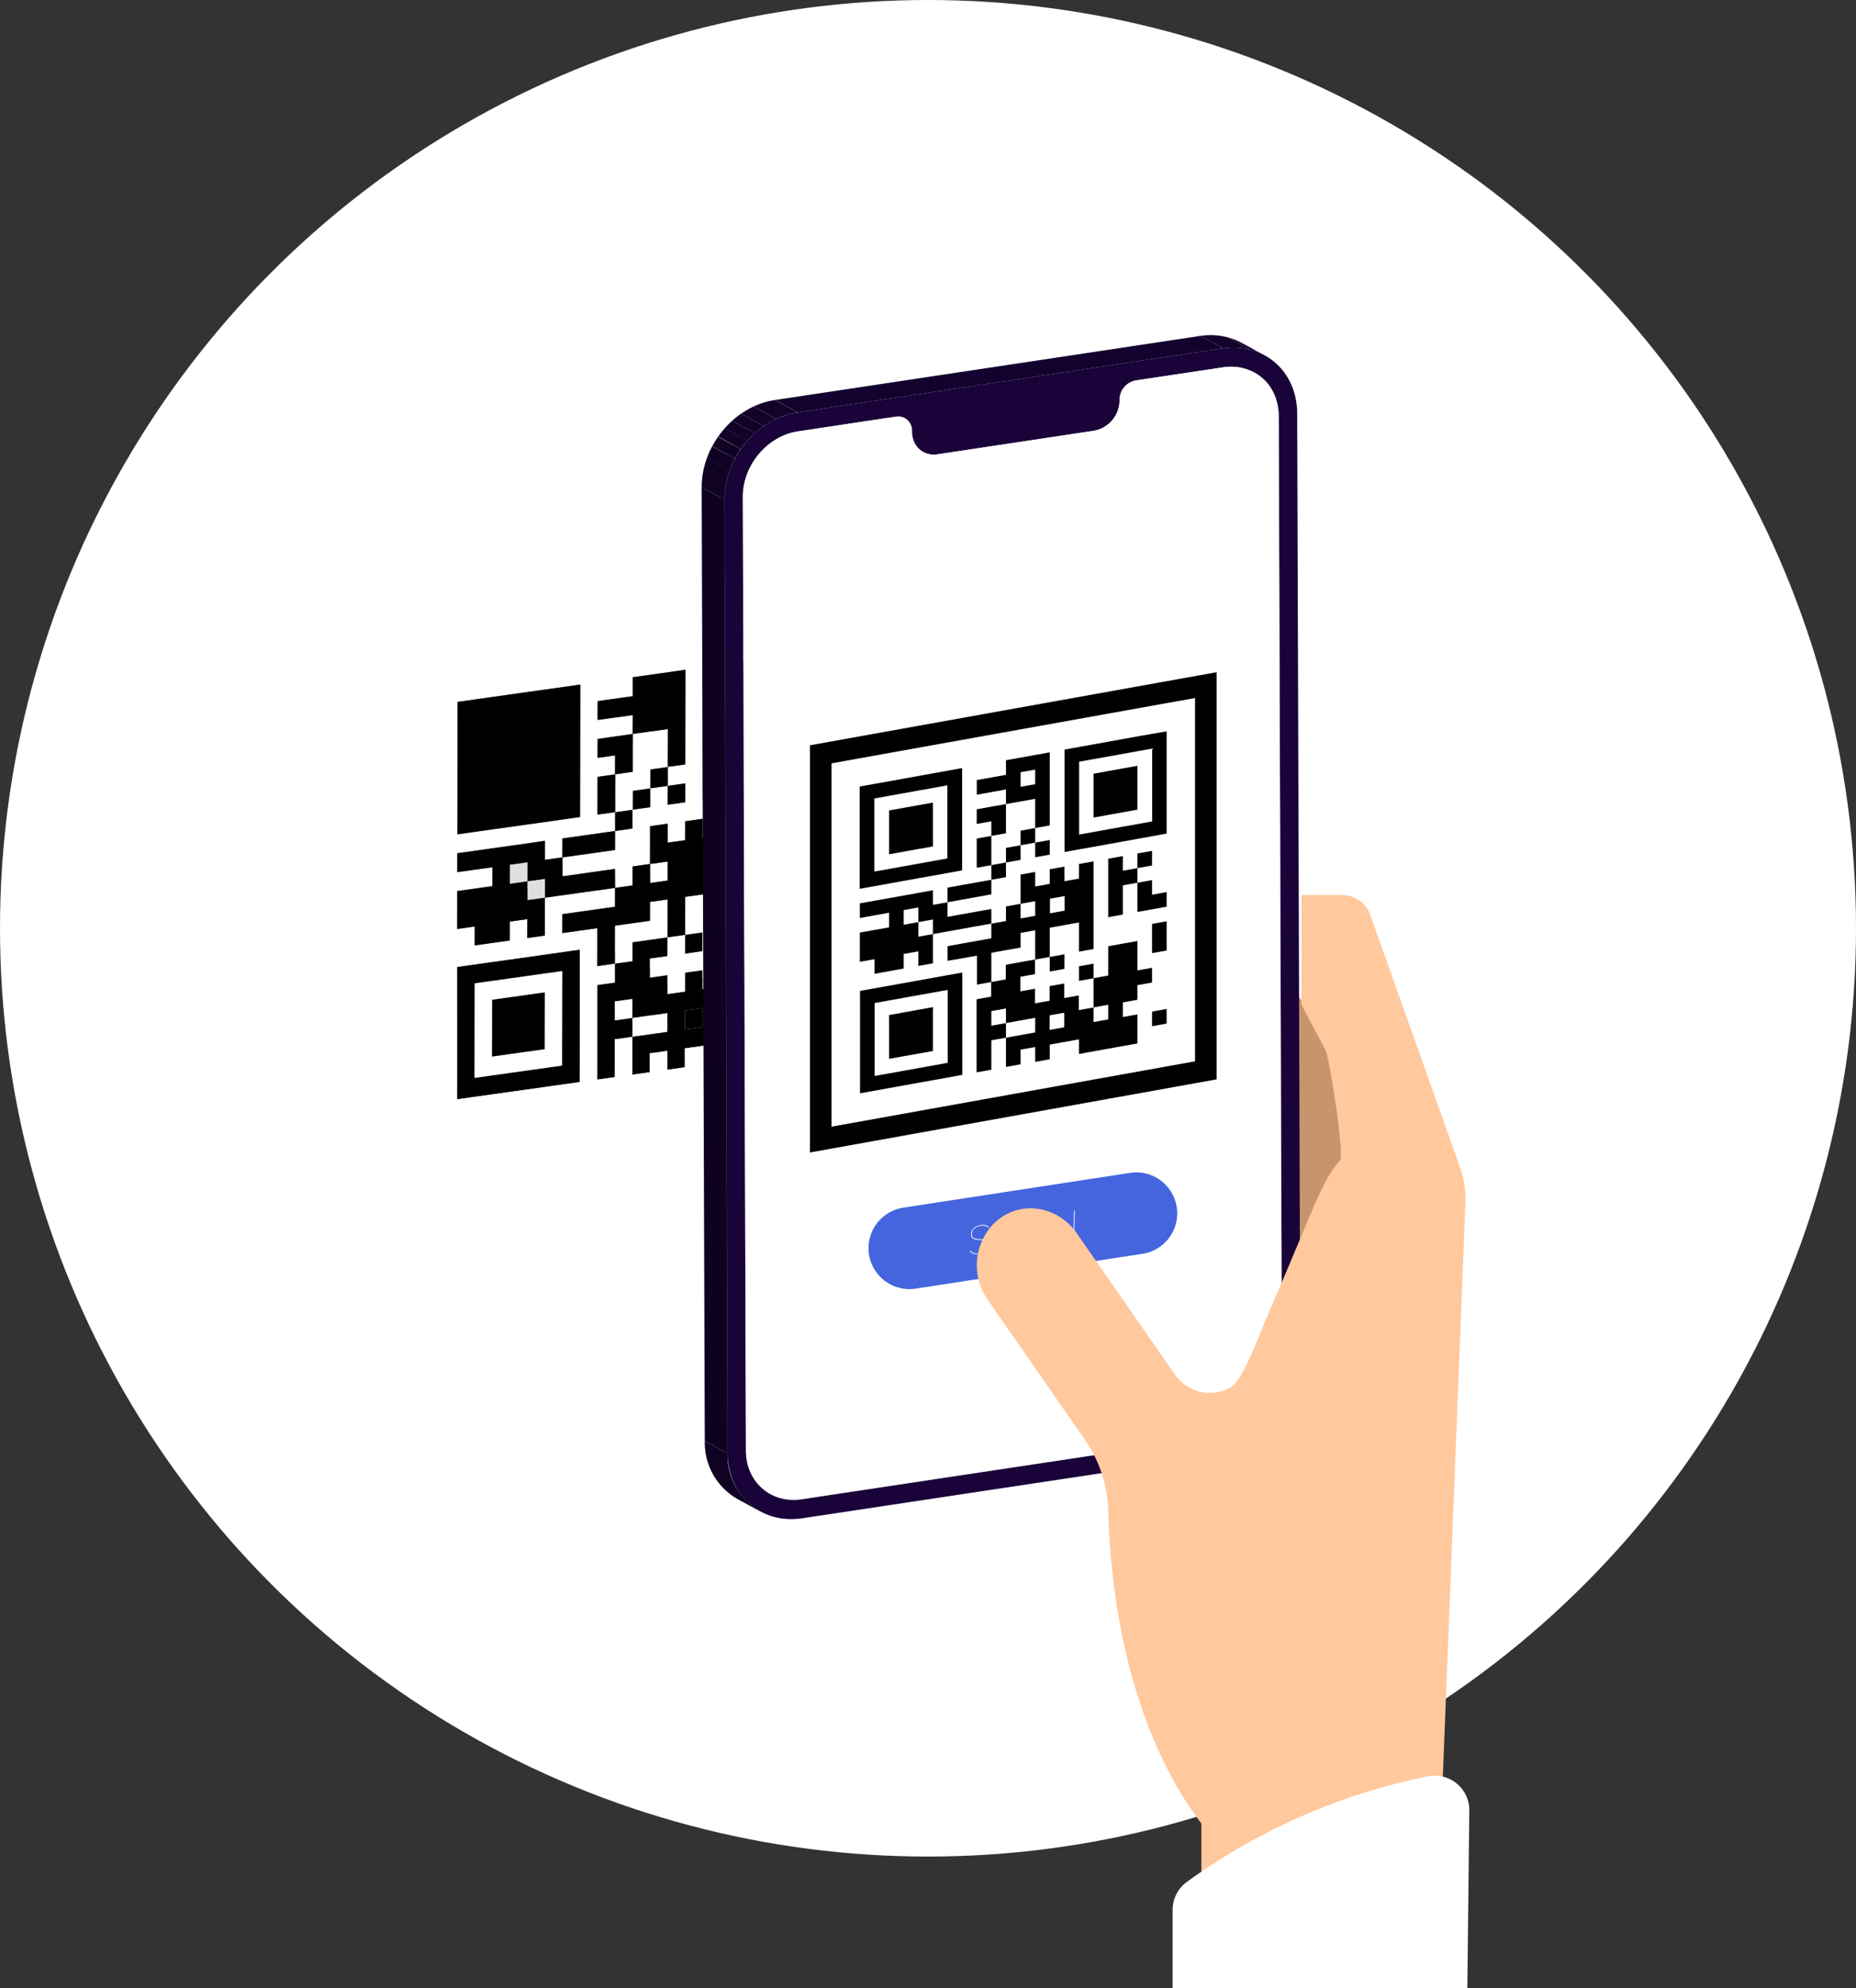<svg id="Слой_1" data-name="Слой 1" xmlns="http://www.w3.org/2000/svg" xmlns:xlink="http://www.w3.org/1999/xlink" viewBox="0 0 430.1 460.56">
  <rect x="0" y="0" width="430.1" height="460.56" fill="#333333" stroke="none"/>
  <defs>
    <style>
      .cls-1, .cls-44 {
        fill: none;
      }

      .cls-2 {
        fill: #fff;
      }

      .cls-3 {
        fill: #c7956d;
      }

      .cls-4 {
        fill: #828282;
      }

      .cls-5 {
        fill: #b4b4b4;
      }

      .cls-6 {
        fill: #dfdfdf;
      }

      .cls-7 {
        clip-path: url(#clip-path);
      }

      .cls-8 {
        fill: #14022b;
      }

      .cls-9 {
        fill: #13022a;
      }

      .cls-10 {
        fill: #120228;
      }

      .cls-11 {
        fill: #120227;
      }

      .cls-12 {
        fill: #110226;
      }

      .cls-13 {
        fill: #100224;
      }

      .cls-14 {
        fill: #100223;
      }

      .cls-15 {
        fill: #0f0222;
      }

      .cls-16 {
        fill: #13022e;
      }

      .cls-17 {
        clip-path: url(#clip-path-2);
      }

      .cls-18 {
        clip-path: url(#clip-path-3);
      }

      .cls-19 {
        fill: #858585;
      }

      .cls-20 {
        clip-path: url(#clip-path-4);
      }

      .cls-21 {
        fill: #0f0221;
      }

      .cls-22 {
        clip-path: url(#clip-path-5);
      }

      .cls-23 {
        clip-path: url(#clip-path-6);
      }

      .cls-24 {
        fill: #a8a8a8;
      }

      .cls-25 {
        fill: #a3a3a3;
      }

      .cls-26 {
        fill: #9e9e9e;
      }

      .cls-27 {
        clip-path: url(#clip-path-7);
      }

      .cls-28 {
        clip-path: url(#clip-path-8);
      }

      .cls-29 {
        fill: #8a8a8a;
      }

      .cls-30 {
        fill: #8f8f8f;
      }

      .cls-31 {
        fill: #949494;
      }

      .cls-32 {
        fill: #999;
      }

      .cls-33 {
        clip-path: url(#clip-path-9);
      }

      .cls-34 {
        clip-path: url(#clip-path-10);
      }

      .cls-35 {
        clip-path: url(#clip-path-11);
      }

      .cls-36 {
        clip-path: url(#clip-path-12);
      }

      .cls-37 {
        clip-path: url(#clip-path-13);
      }

      .cls-38 {
        clip-path: url(#clip-path-14);
      }

      .cls-39 {
        clip-path: url(#clip-path-15);
      }

      .cls-40 {
        fill: #1a0339;
      }

      .cls-41 {
        clip-path: url(#clip-path-16);
      }

      .cls-42 {
        fill: #4465de;
      }

      .cls-43 {
        isolation: isolate;
      }

      .cls-44 {
        stroke: #000;
        stroke-miterlimit: 10;
        stroke-width: 5px;
      }

      .cls-45 {
        fill-rule: evenodd;
      }

      .cls-46 {
        clip-path: url(#clip-path-17);
      }

      .cls-47 {
        fill: #ffc89d;
      }
    </style>
    <clipPath id="clip-path">
      <path class="cls-1" d="M284.28,332.5,279,329.63c7.07-1.06,12.78-7.85,12.77-15.16l5.28,2.87C297.07,324.65,291.36,331.44,284.28,332.5Z"/>
    </clipPath>
    <clipPath id="clip-path-2">
      <path class="cls-1" d="M178.56,346.17l-5.28-2.87a11.21,11.21,0,0,0,7,1.19l5.28,2.87A11.19,11.19,0,0,1,178.56,346.17Z"/>
    </clipPath>
    <clipPath id="clip-path-3">
      <path class="cls-1" d="M178.54,346.14l-5.27-2.87a11.23,11.23,0,0,1-5.69-10.1l5.28,2.87A11.2,11.2,0,0,0,178.54,346.14Z"/>
    </clipPath>
    <clipPath id="clip-path-4">
      <path class="cls-1" d="M176.19,350.15l-5.28-2.87a15,15,0,0,1-7.59-13.47l5.27,2.87A15,15,0,0,0,176.19,350.15Z"/>
    </clipPath>
    <clipPath id="clip-path-5">
      <path class="cls-1" d="M285.36,83.39l5.28,2.87a11.27,11.27,0,0,1,5.69,10.14l-5.27-2.87A11.3,11.3,0,0,0,285.36,83.39Z"/>
    </clipPath>
    <clipPath id="clip-path-6">
      <path class="cls-1" d="M278.21,82.22a11.52,11.52,0,0,1,7.16,1.2l5.28,2.87a11.52,11.52,0,0,0-7.16-1.2Z"/>
    </clipPath>
    <clipPath id="clip-path-7">
      <path class="cls-1" d="M287.73,79.42,293,82.29a15.28,15.28,0,0,0-9.53-1.61l-5.28-2.87A15.28,15.28,0,0,1,287.73,79.42Z"/>
    </clipPath>
    <clipPath id="clip-path-8">
      <path class="cls-1" d="M254.17,89.93a4.6,4.6,0,0,1,3.7-4.65l5.28,2.87a4.62,4.62,0,0,0-3.71,4.65v.1L254.17,90Z"/>
    </clipPath>
    <clipPath id="clip-path-9">
      <path class="cls-1" d="M254.17,90l5.27,2.87a7.17,7.17,0,0,1-5.87,6.88l-5.27-2.87A7.19,7.19,0,0,0,254.17,90Z"/>
    </clipPath>
    <clipPath id="clip-path-10">
      <rect class="cls-1" x="214.51" y="100.82" height="6.01"/>
    </clipPath>
    <clipPath id="clip-path-11">
      <path class="cls-1" d="M208.72,101.85a5.11,5.11,0,0,0,3.15.54l5.28,2.87a5.08,5.08,0,0,1-3.15-.54Z"/>
    </clipPath>
    <clipPath id="clip-path-12">
      <path class="cls-1" d="M214,104.69l-5.28-2.87a5.14,5.14,0,0,1-2.61-4.63l5.27,2.87A5.13,5.13,0,0,0,214,104.69Z"/>
    </clipPath>
    <clipPath id="clip-path-13">
      <path class="cls-1" d="M204.37,94l5.27,2.87a3.48,3.48,0,0,1,1.69,3.21l-5.27-2.87A3.49,3.49,0,0,0,204.37,94Z"/>
    </clipPath>
    <clipPath id="clip-path-14">
      <path class="cls-1" d="M202.33,93.65a3.28,3.28,0,0,1,2.08.35l5.28,2.87a3.28,3.28,0,0,0-2.08-.35Z"/>
    </clipPath>
    <clipPath id="clip-path-15">
      <path class="cls-1" d="M172.14,115.1l-5.28-2.87c0-7.31,5.69-14.1,12.77-15.16l5.27,2.87C177.83,101,172.11,107.79,172.14,115.1Z"/>
    </clipPath>
    <clipPath id="clip-path-16">
      <path class="cls-1" d="M167.87,115.74l-5.27-2.87c0-9.73,7.6-18.8,17-20.21l5.28,2.87C175.48,96.94,167.84,106,167.87,115.74Z"/>
    </clipPath>
    <clipPath id="clip-path-17">
      <rect class="cls-1" x="213.19" y="191.83" width="172.01" height="273.58"/>
    </clipPath>
  </defs>
  <g id="BACKGROUND">
    <circle class="cls-2" cx="215.05" cy="215.05" r="215.05"/>
  </g>
  <g id="OBJECTS">
    <polygon class="cls-3" points="297.18 224.78 317.7 257.47 305.34 297.28 281.08 269.75 297.18 224.78"/>
    <g>
      <polygon class="cls-4" points="191.2 238.3 187.52 236.3 187.53 231.92 191.21 233.92 191.2 238.3"/>
      <polygon class="cls-5" points="187.14 238.88 183.46 236.87 187.52 236.3 191.2 238.3 187.14 238.88"/>
      <polygon points="187.14 238.88 183.46 236.87 183.47 232.49 187.15 234.49 187.14 238.88"/>
      <polygon points="187.15 234.49 183.47 232.49 187.53 231.92 191.21 233.92 187.15 234.49"/>
      <polygon class="cls-4" points="183.07 243.84 179.39 241.83 179.4 237.44 183.08 239.44 183.07 243.84"/>
      <polygon class="cls-5" points="179 244.41 175.32 242.41 179.39 241.83 183.07 243.84 179 244.41"/>
      <polygon class="cls-4" points="183.08 239.44 179.4 237.44 179.41 233.06 183.09 235.06 183.08 239.44"/>
      <polygon class="cls-5" points="174.94 244.98 171.26 242.98 175.32 242.41 179 244.41 174.94 244.98"/>
      <polygon class="cls-4" points="187.16 225.72 183.48 223.72 183.49 219.34 187.17 221.34 187.16 225.72"/>
      <polygon points="179.02 235.63 175.34 233.63 179.41 233.06 183.09 235.06 179.02 235.63"/>
      <polygon class="cls-4" points="191.24 216.38 187.56 214.38 187.57 210 191.25 212 191.24 216.38"/>
      <polygon class="cls-4" points="183.09 230.68 179.42 228.68 179.42 224.29 183.1 226.29 183.09 230.68"/>
      <polygon class="cls-5" points="183.1 226.29 179.42 224.29 183.48 223.72 187.16 225.72 183.1 226.29"/>
      <polygon class="cls-5" points="187.18 216.95 183.5 214.95 187.56 214.38 191.24 216.38 187.18 216.95"/>
      <polygon class="cls-4" points="179.02 235.63 175.34 233.63 175.35 229.25 179.03 231.25 179.02 235.63"/>
      <polygon class="cls-5" points="179.03 231.25 175.35 229.25 179.42 228.68 183.09 230.68 179.03 231.25"/>
      <polygon class="cls-5" points="170.88 245.55 167.2 243.55 171.26 242.98 174.94 244.98 170.88 245.55"/>
      <polygon class="cls-4" points="191.25 212 187.57 210 187.58 205.61 191.26 207.61 191.25 212"/>
      <polygon points="183.11 221.91 179.43 219.91 183.49 219.34 187.17 221.34 183.11 221.91"/>
      <polygon points="187.18 216.95 183.5 214.95 183.51 210.57 187.19 212.57 187.18 216.95"/>
      <polygon class="cls-4" points="183.11 221.91 179.43 219.91 179.44 215.52 183.12 217.53 183.11 221.91"/>
      <polygon points="174.96 236.21 171.28 234.2 171.29 229.82 174.97 231.82 174.96 236.21"/>
      <polygon class="cls-5" points="166.81 246.12 163.14 244.12 167.2 243.55 170.88 245.55 166.81 246.12"/>
      <polygon points="187.19 212.57 183.51 210.57 183.52 206.18 187.2 208.18 187.19 212.57"/>
      <polygon points="187.2 208.18 183.52 206.18 187.58 205.61 191.26 207.61 187.2 208.18"/>
      <polygon points="170.9 236.78 167.22 234.77 171.28 234.2 174.96 236.21 170.9 236.78"/>
      <polygon class="cls-4" points="191.27 203.23 187.59 201.23 187.59 196.84 191.27 198.84 191.27 203.23"/>
      <polygon class="cls-4" points="183.12 217.53 179.44 215.52 179.45 211.14 183.13 213.14 183.12 217.53"/>
      <polygon points="166.81 246.12 163.14 244.12 163.14 239.73 166.82 241.73 166.81 246.12"/>
      <polygon class="cls-5" points="187.21 203.8 183.53 201.8 187.59 201.23 191.27 203.23 187.21 203.8"/>
      <polygon class="cls-5" points="170.91 232.39 167.23 230.39 171.29 229.82 174.97 231.82 170.91 232.39"/>
      <polygon class="cls-4" points="170.9 236.78 167.22 234.77 167.23 230.39 170.91 232.39 170.9 236.78"/>
      <polygon points="187.21 199.42 183.53 197.41 187.59 196.84 191.27 198.84 187.21 199.42"/>
      <polygon points="179.06 213.71 175.38 211.71 179.45 211.14 183.13 213.14 179.06 213.71"/>
      <polygon points="170.91 232.39 167.23 230.39 167.24 226 170.91 228 170.91 232.39"/>
      <polygon class="cls-5" points="162.76 242.3 159.08 240.3 163.14 239.73 166.82 241.73 162.76 242.3"/>
      <polygon class="cls-5" points="183.14 204.37 179.47 202.37 183.53 201.8 187.21 203.8 183.14 204.37"/>
      <polygon points="174.98 223.05 171.3 221.05 171.31 216.66 174.99 218.67 174.98 223.05"/>
      <polygon points="166.84 232.97 163.16 230.96 167.23 230.39 170.91 232.39 166.84 232.97"/>
      <polygon class="cls-4" points="187.21 199.42 183.53 197.41 183.54 193.03 187.22 195.03 187.21 199.42"/>
      <polygon points="170.91 228 167.24 226 167.24 221.62 170.92 223.62 170.91 228"/>
      <polygon points="170.92 223.62 167.24 221.62 171.3 221.05 174.98 223.05 170.92 223.62"/>
      <polygon points="183.14 204.37 179.47 202.37 179.47 197.99 183.15 199.99 183.14 204.37"/>
      <polygon points="175 214.28 171.32 212.28 175.38 211.71 179.06 213.71 175 214.28"/>
      <polygon points="174.99 218.67 171.31 216.66 171.32 212.28 175 214.28 174.99 218.67"/>
      <polygon class="cls-4" points="166.84 232.97 163.16 230.96 163.17 226.57 166.85 228.57 166.84 232.97"/>
      <polygon class="cls-4" points="158.69 247.26 155.01 245.26 155.02 240.87 158.7 242.87 158.69 247.26"/>
      <polygon class="cls-5" points="158.7 242.87 155.02 240.87 159.08 240.3 162.76 242.3 158.7 242.87"/>
      <polygon class="cls-4" points="170.92 223.62 167.24 221.62 167.25 217.24 170.93 219.24 170.92 223.62"/>
      <polygon points="183.15 199.99 179.47 197.99 179.48 193.59 183.16 195.6 183.15 199.99"/>
      <polygon points="183.16 195.6 179.48 193.59 183.54 193.03 187.22 195.03 183.16 195.6"/>
      <polygon class="cls-5" points="154.63 247.83 150.95 245.83 155.01 245.26 158.69 247.26 154.63 247.83"/>
      <polygon class="cls-5" points="166.86 224.19 163.18 222.19 167.24 221.62 170.92 223.62 166.86 224.19"/>
      <polygon class="cls-4" points="187.23 190.64 183.55 188.64 183.56 184.26 187.24 186.26 187.23 190.64"/>
      <polygon class="cls-4" points="179.08 204.94 175.4 202.94 175.41 198.56 179.09 200.56 179.08 204.94"/>
      <polygon class="cls-4" points="191.31 181.3 187.63 179.3 187.63 174.92 191.31 176.92 191.31 181.3"/>
      <polygon points="162.79 229.15 159.11 227.14 163.17 226.57 166.85 228.57 162.79 229.15"/>
      <polygon class="cls-4" points="183.16 195.6 179.48 193.59 179.49 189.21 183.17 191.21 183.16 195.6"/>
      <polygon class="cls-5" points="183.17 191.21 179.49 189.21 183.55 188.64 187.23 190.64 183.17 191.21"/>
      <polygon points="154.63 247.83 150.95 245.83 150.96 241.44 154.64 243.44 154.63 247.83"/>
      <polygon class="cls-5" points="175.02 205.51 171.34 203.51 175.4 202.94 179.08 204.94 175.02 205.51"/>
      <polygon points="166.86 219.81 163.19 217.81 167.25 217.24 170.93 219.24 166.86 219.81"/>
      <polygon points="166.86 224.19 163.18 222.19 163.19 217.81 166.86 219.81 166.86 224.19"/>
      <polygon class="cls-5" points="187.25 181.87 183.57 179.87 187.63 179.3 191.31 181.3 187.25 181.87"/>
      <polygon points="158.71 238.49 155.03 236.49 155.04 232.1 158.72 234.11 158.71 238.49"/>
      <polygon points="158.72 234.11 155.04 232.1 159.1 231.53 162.78 233.53 158.72 234.11"/>
      <polygon class="cls-4" points="158.71 238.49 155.03 236.49 155.04 232.1 158.72 234.11 158.71 238.49"/>
      <polygon class="cls-5" points="158.72 234.11 155.04 232.1 159.1 231.53 162.78 233.53 158.72 234.11"/>
      <polygon class="cls-5" points="179.09 196.17 175.41 194.17 179.48 193.59 183.16 195.6 179.09 196.17"/>
      <polygon class="cls-4" points="179.09 200.56 175.41 198.56 175.41 194.17 179.09 196.17 179.09 200.56"/>
      <polygon class="cls-4" points="170.94 214.85 167.26 212.85 167.27 208.46 170.95 210.47 170.94 214.85"/>
      <polygon class="cls-4" points="191.31 176.92 187.63 174.92 187.64 170.53 191.32 172.53 191.31 176.92"/>
      <polygon class="cls-4" points="162.79 229.15 159.11 227.14 159.12 222.76 162.8 224.76 162.79 229.15"/>
      <polygon points="187.24 186.26 187.23 190.64 183.17 191.21 183.18 186.83 187.24 186.26"/>
      <polygon points="183.17 191.21 179.49 189.21 179.5 184.83 183.18 186.83 183.17 191.21"/>
      <polygon points="183.18 186.83 179.5 184.83 183.56 184.26 187.24 186.26 183.18 186.83"/>
      <polygon points="175.02 205.51 171.34 203.51 171.34 199.13 175.03 201.13 175.02 205.51"/>
      <polygon class="cls-5" points="166.87 215.43 163.19 213.43 167.26 212.85 170.94 214.85 166.87 215.43"/>
      <polygon points="179.1 191.79 175.42 189.78 179.49 189.21 183.17 191.21 179.1 191.79"/>
      <polygon class="cls-5" points="150.57 244.01 146.9 242.01 150.96 241.44 154.64 243.44 150.57 244.01"/>
      <polygon class="cls-4" points="150.57 248.4 146.89 246.4 146.9 242.01 150.57 244.01 150.57 248.4"/>
      <polygon class="cls-4" points="170.95 210.47 167.27 208.46 167.28 204.08 170.96 206.08 170.95 210.47"/>
      <polygon class="cls-4" points="191.32 172.53 187.64 170.53 187.65 166.15 191.33 168.15 191.32 172.53"/>
      <polygon class="cls-5" points="183.19 182.44 179.5 180.44 183.57 179.87 187.25 181.87 183.19 182.44"/>
      <polygon points="154.65 239.06 150.97 237.06 150.98 232.68 154.66 234.68 154.65 239.06"/>
      <polygon points="175.03 201.13 171.34 199.13 171.35 194.74 175.03 196.74 175.03 201.13"/>
      <polygon class="cls-5" points="146.51 248.97 142.83 246.97 146.89 246.4 150.57 248.4 146.51 248.97"/>
      <polygon points="166.87 215.43 163.19 213.43 163.2 209.03 166.88 211.04 166.87 215.43"/>
      <polygon points="158.74 225.33 155.06 223.33 159.12 222.76 162.8 224.76 158.74 225.33"/>
      <polygon points="158.73 229.72 155.05 227.71 155.06 223.33 158.74 225.33 158.73 229.72"/>
      <polygon class="cls-4" points="179.1 191.79 175.42 189.78 175.43 185.4 179.11 187.4 179.1 191.79"/>
      <polygon points="150.58 239.63 146.9 237.63 150.97 237.06 154.65 239.06 150.58 239.63"/>
      <polygon class="cls-4" points="170.96 206.08 167.28 204.08 167.28 199.7 170.96 201.7 170.96 206.08"/>
      <polygon class="cls-4" points="191.33 168.15 187.65 166.15 187.66 161.76 191.34 163.76 191.33 168.15"/>
      <polygon class="cls-4" points="162.8 220.38 159.12 218.38 159.13 214 162.81 216 162.8 220.38"/>
      <polygon points="154.67 230.29 150.99 228.28 155.05 227.71 158.73 229.72 154.67 230.29"/>
      <polygon points="175.03 196.74 171.35 194.74 171.36 190.35 175.04 192.36 175.03 196.74"/>
      <polygon points="146.51 248.97 142.83 246.97 142.83 242.58 146.51 244.58 146.51 248.97"/>
      <polygon points="166.88 211.04 163.2 209.03 163.21 204.65 166.89 206.65 166.88 211.04"/>
      <polygon class="cls-5" points="158.74 220.95 155.06 218.95 159.12 218.38 162.8 220.38 158.74 220.95"/>
      <polygon class="cls-5" points="179.12 183.01 175.44 181.01 179.5 180.44 183.19 182.44 179.12 183.01"/>
      <polygon class="cls-5" points="150.59 235.25 146.91 233.25 150.98 232.68 154.66 234.68 150.59 235.25"/>
      <polygon class="cls-4" points="170.96 201.7 167.28 199.7 167.29 195.31 170.97 197.31 170.96 201.7"/>
      <polygon class="cls-4" points="191.34 163.76 187.66 161.76 187.67 157.38 191.35 159.38 191.34 163.76"/>
      <polygon class="cls-4" points="154.67 230.29 150.99 228.28 151 223.9 154.67 225.9 154.67 230.29"/>
      <polygon points="175.04 192.36 171.36 190.35 171.37 185.97 175.05 187.97 175.04 192.36"/>
      <polygon points="175.05 187.97 171.37 185.97 175.43 185.4 179.11 187.4 175.05 187.97"/>
      <polygon points="146.52 240.2 142.84 238.2 146.9 237.63 150.58 239.63 146.52 240.2"/>
      <polygon points="146.51 244.58 142.83 242.58 142.84 238.2 146.52 240.2 146.51 244.58"/>
      <polygon points="162.81 216 162.8 220.38 158.74 220.95 158.75 216.57 162.81 216"/>
      <polygon points="158.75 216.57 155.07 214.57 159.13 214 162.81 216 158.75 216.57"/>
      <polygon points="158.74 220.95 155.06 218.95 155.07 214.57 158.75 216.57 158.74 220.95"/>
      <polygon class="cls-4" points="170.97 197.31 167.29 195.31 167.3 190.93 170.98 192.93 170.97 197.31"/>
      <polygon class="cls-4" points="142.44 249.54 138.76 247.54 138.77 243.15 142.45 245.16 142.44 249.54"/>
      <polygon class="cls-4" points="191.35 159.38 187.67 157.38 187.68 153 191.35 155 191.35 159.38"/>
      <polygon class="cls-5" points="162.83 207.22 159.15 205.22 163.21 204.65 166.89 206.65 162.83 207.22"/>
      <polygon class="cls-5" points="175.06 183.58 171.38 181.58 175.44 181.01 179.12 183.01 175.06 183.58"/>
      <polygon class="cls-5" points="146.53 235.82 142.85 233.82 146.91 233.25 150.59 235.25 146.53 235.82"/>
      <polygon class="cls-2" points="154.65 239.06 150.58 239.63 146.52 240.2 146.53 235.82 150.59 235.25 154.66 234.68 154.65 239.06"/>
      <polygon class="cls-4" points="146.52 240.2 142.84 238.2 142.85 233.82 146.53 235.82 146.52 240.2"/>
      <polygon class="cls-5" points="138.38 250.12 134.7 248.12 138.76 247.54 142.44 249.54 138.38 250.12"/>
      <polygon class="cls-4" points="158.75 216.57 155.07 214.57 155.08 210.18 158.76 212.18 158.75 216.57"/>
      <polygon points="150.61 226.48 146.93 224.47 151 223.9 154.67 225.9 150.61 226.48"/>
      <polygon class="cls-4" points="170.98 192.93 167.3 190.93 167.31 186.54 170.99 188.54 170.98 192.93"/>
      <polygon class="cls-4" points="142.45 245.16 138.77 243.15 138.78 238.77 142.46 240.77 142.45 245.16"/>
      <polygon class="cls-5" points="142.46 240.77 138.78 238.77 142.84 238.2 146.52 240.2 142.46 240.77"/>
      <polygon class="cls-4" points="191.35 155 187.68 153 187.68 148.6 191.36 150.61 191.35 155"/>
      <polygon class="cls-5" points="154.69 217.14 151.01 215.14 155.07 214.57 158.75 216.57 154.69 217.14"/>
      <polygon class="cls-4" points="154.68 221.52 151 219.52 151.01 215.14 154.69 217.14 154.68 221.52"/>
      <polygon points="146.53 235.82 142.85 233.82 142.86 229.43 146.54 231.43 146.53 235.82"/>
      <polygon points="138.38 250.12 134.7 248.12 134.71 243.72 138.39 245.73 138.38 250.12"/>
      <polygon class="cls-5" points="158.77 207.79 155.09 205.79 159.15 205.22 162.83 207.22 158.77 207.79"/>
      <polygon class="cls-4" points="158.76 212.18 155.08 210.18 155.09 205.79 158.77 207.79 158.76 212.18"/>
      <polygon class="cls-4" points="150.61 226.48 146.93 224.47 146.94 220.09 150.62 222.09 150.61 226.48"/>
      <polygon class="cls-5" points="150.62 222.09 146.94 220.09 151 219.52 154.68 221.52 150.62 222.09"/>
      <polygon class="cls-5" points="171 184.16 167.32 182.15 171.38 181.58 175.06 183.58 171 184.16"/>
      <polygon points="142.47 236.39 138.79 234.39 142.85 233.82 146.53 235.82 142.47 236.39"/>
      <polygon points="154.69 217.14 151.01 215.14 151.02 210.75 154.7 212.75 154.69 217.14"/>
      <polygon points="166.91 193.5 163.23 191.5 163.24 187.11 166.92 189.12 166.91 193.5"/>
      <polygon points="166.92 189.12 163.24 187.11 167.31 186.54 170.99 188.54 166.92 189.12"/>
      <polygon points="138.39 245.73 134.71 243.72 134.72 239.34 138.39 241.34 138.39 245.73"/>
      <polygon points="187.3 151.18 183.62 149.18 187.68 148.6 191.36 150.61 187.3 151.18"/>
      <polygon points="150.62 217.71 146.94 215.71 151.01 215.14 154.69 217.14 150.62 217.71"/>
      <polygon class="cls-5" points="142.48 232 138.8 230 142.86 229.43 146.54 231.43 142.48 232"/>
      <polygon class="cls-4" points="142.47 236.39 138.79 234.39 138.8 230 142.48 232 142.47 236.39"/>
      <polygon points="162.85 194.07 159.17 192.07 163.23 191.5 166.91 193.5 162.85 194.07"/>
      <polygon class="cls-4" points="134.32 250.69 130.64 248.69 130.65 244.3 134.33 246.3 134.32 250.69"/>
      <polygon points="183.23 156.14 179.55 154.14 183.62 153.57 187.29 155.57 183.23 156.14"/>
      <polygon class="cls-5" points="183.23 156.14 179.55 154.14 183.62 153.57 187.29 155.57 183.23 156.14"/>
      <polygon points="154.7 212.75 151.02 210.75 151.03 206.36 154.71 208.37 154.7 212.75"/>
      <polygon class="cls-5" points="166.93 184.73 163.25 182.72 167.32 182.15 171 184.16 166.93 184.73"/>
      <polygon points="138.39 241.34 134.72 239.34 134.72 234.96 138.4 236.96 138.39 241.34"/>
      <polygon points="162.84 202.84 158.78 203.41 158.78 199.02 162.84 198.45 162.84 202.84"/>
      <polygon points="158.78 199.02 155.1 197.02 159.16 196.45 162.84 198.45 158.78 199.02"/>
      <polygon class="cls-4" points="158.78 203.41 155.1 201.41 155.1 197.02 158.78 199.02 158.78 203.41"/>
      <polygon class="cls-5" points="158.78 199.02 155.1 197.02 159.16 196.45 162.84 198.45 158.78 199.02"/>
      <polygon points="158.78 203.41 155.1 201.41 155.1 197.02 158.78 199.02 158.78 203.41"/>
      <polygon class="cls-5" points="130.26 251.26 126.58 249.26 130.64 248.69 134.32 250.69 130.26 251.26"/>
      <polygon points="179.16 161.09 175.48 159.09 179.55 158.52 183.23 160.52 179.16 161.09"/>
      <polygon class="cls-5" points="179.16 161.09 175.48 159.09 179.55 158.52 183.23 160.52 179.16 161.09"/>
      <polygon class="cls-4" points="162.85 194.07 159.17 192.07 159.18 187.69 162.86 189.69 162.85 194.07"/>
      <polygon class="cls-4" points="134.33 246.3 130.65 244.3 130.65 239.91 134.33 241.91 134.33 246.3"/>
      <polygon points="183.24 151.75 179.56 149.75 183.62 149.18 187.3 151.18 183.24 151.75"/>
      <polygon points="146.56 222.66 142.88 220.66 142.88 216.28 146.56 218.28 146.56 222.66"/>
      <polygon points="146.56 218.28 142.88 216.28 146.94 215.71 150.62 217.71 146.56 218.28"/>
      <polygon points="138.4 236.96 134.72 234.96 134.73 230.57 138.41 232.57 138.4 236.96"/>
      <polygon class="cls-5" points="179.17 156.71 175.49 154.71 179.55 154.14 183.23 156.14 179.17 156.71"/>
      <polygon points="179.17 156.71 175.49 154.71 179.55 154.14 183.23 156.14 179.17 156.71"/>
      <polygon class="cls-5" points="150.64 208.94 146.96 206.94 151.03 206.36 154.71 208.37 150.64 208.94"/>
      <polygon class="cls-4" points="150.63 213.32 146.95 211.32 146.96 206.94 150.64 208.94 150.63 213.32"/>
      <polygon points="171.01 175.39 167.33 173.39 167.34 169 171.02 171.01 171.01 175.39"/>
      <polygon class="cls-4" points="171.01 175.39 167.33 173.39 167.34 169 171.02 171.01 171.01 175.39"/>
      <polygon points="142.49 223.23 138.81 221.23 142.88 220.66 146.56 222.66 142.49 223.23"/>
      <polygon points="142.49 227.62 138.81 225.62 138.81 221.23 142.49 223.23 142.49 227.62"/>
      <polygon class="cls-5" points="162.87 185.3 159.19 183.29 163.25 182.72 166.93 184.73 162.87 185.3"/>
      <polygon class="cls-4" points="134.33 241.91 130.65 239.91 130.66 235.53 134.34 237.53 134.33 241.91"/>
      <polygon points="154.72 203.98 151.03 201.98 151.04 197.59 154.72 199.59 154.72 203.98"/>
      <polygon class="cls-5" points="126.2 251.83 122.52 249.83 126.58 249.26 130.26 251.26 126.2 251.83"/>
      <polygon points="175.1 161.66 171.42 159.66 175.48 159.09 179.16 161.09 175.1 161.66"/>
      <polygon class="cls-5" points="175.1 161.66 171.42 159.66 175.48 159.09 179.16 161.09 175.1 161.66"/>
      <polygon class="cls-5" points="146.57 213.89 142.89 211.89 146.95 211.32 150.63 213.32 146.57 213.89"/>
      <polygon class="cls-4" points="166.94 180.34 163.26 178.34 163.27 173.96 166.95 175.96 166.94 180.34"/>
      <polygon points="166.94 180.34 163.26 178.34 163.27 173.96 166.95 175.96 166.94 180.34"/>
      <polygon points="138.41 232.57 134.73 230.57 134.74 226.19 138.42 228.19 138.41 232.57"/>
      <polygon points="138.42 228.19 134.74 226.19 138.81 225.62 142.49 227.62 138.42 228.19"/>
      <polygon points="183.11 221.91 187.17 221.34 187.16 225.72 183.1 226.29 183.09 230.68 179.03 231.25 179.02 235.63 183.09 235.06 183.08 239.44 183.07 243.84 179 244.41 174.94 244.98 170.88 245.55 166.81 246.12 166.82 241.73 162.76 242.3 158.7 242.87 158.69 247.26 154.63 247.83 154.64 243.44 150.57 244.01 150.57 248.4 146.51 248.97 146.51 244.58 146.52 240.2 150.58 239.63 154.65 239.06 154.66 234.68 150.59 235.25 146.53 235.82 146.54 231.43 142.48 232 142.47 236.39 146.53 235.82 146.52 240.2 142.46 240.77 142.45 245.16 142.44 249.54 138.38 250.12 138.39 245.73 138.39 241.34 138.4 236.96 138.41 232.57 138.42 228.19 142.49 227.62 142.49 223.23 146.56 222.66 146.56 218.28 150.62 217.71 154.69 217.14 154.68 221.52 150.62 222.09 150.61 226.48 154.67 225.9 154.67 230.29 158.73 229.72 158.74 225.33 162.8 224.76 162.79 229.15 166.85 228.57 166.84 232.97 170.91 232.39 170.9 236.78 174.96 236.21 174.97 231.82 170.91 232.39 170.91 228 170.92 223.62 174.98 223.05 174.99 218.67 175 214.28 179.06 213.71 183.13 213.14 183.12 217.53 183.11 221.91"/>
      <polygon points="158.8 190.26 155.12 188.26 159.18 187.69 162.86 189.69 158.8 190.26"/>
      <polygon points="158.79 194.64 155.11 192.64 155.12 188.26 158.8 190.26 158.79 194.64"/>
      <polygon points="179.18 152.32 175.5 150.32 179.56 149.75 183.24 151.75 179.18 152.32"/>
      <polygon points="150.65 204.56 146.97 202.55 151.03 201.98 154.72 203.98 150.65 204.56"/>
      <polygon points="171.02 171.01 167.34 169 167.35 164.62 171.03 166.62 171.02 171.01"/>
      <polygon class="cls-4" points="171.02 171.01 167.34 169 167.35 164.62 171.03 166.62 171.02 171.01"/>
      <polygon class="cls-4" points="142.49 223.23 138.81 221.23 138.82 216.85 142.5 218.85 142.49 223.23"/>
      <polygon points="162.87 185.3 159.19 183.29 159.2 178.91 162.88 180.91 162.87 185.3"/>
      <polygon class="cls-4" points="134.34 237.53 130.66 235.53 130.67 231.14 134.35 233.14 134.34 237.53"/>
      <polygon points="154.73 195.21 151.05 193.21 155.11 192.64 158.79 194.64 154.73 195.21"/>
      <polygon class="cls-5" points="175.11 157.28 171.43 155.28 175.49 154.71 179.17 156.71 175.11 157.28"/>
      <polygon points="175.11 157.28 171.43 155.28 175.49 154.71 179.17 156.71 175.11 157.28"/>
      <polygon points="166.95 175.96 163.27 173.96 163.27 169.58 166.95 171.58 166.95 175.96"/>
      <polygon class="cls-4" points="166.95 175.96 163.27 173.96 163.27 169.58 166.95 171.58 166.95 175.96"/>
      <polygon class="cls-5" points="138.43 223.81 134.75 221.8 138.81 221.23 142.49 223.23 138.43 223.81"/>
      <polygon class="cls-4" points="150.65 204.56 146.97 202.55 146.98 198.16 150.66 200.16 150.65 204.56"/>
      <polygon class="cls-5" points="150.66 200.16 146.98 198.16 151.04 197.59 154.72 199.59 150.66 200.16"/>
      <polygon class="cls-5" points="122.13 252.4 118.45 250.4 122.52 249.83 126.2 251.83 122.13 252.4"/>
      <polygon points="183.23 160.52 183.22 164.9 183.21 169.29 183.2 173.68 179.13 174.25 175.07 174.82 171.01 175.39 171.02 171.01 171.03 166.62 171.04 162.23 175.1 161.66 179.16 161.09 183.23 160.52"/>
      <polygon points="171.04 162.23 167.36 160.23 171.42 159.66 175.1 161.66 171.04 162.23"/>
      <polygon points="171.03 166.62 167.35 164.62 167.36 160.23 171.04 162.23 171.03 166.62"/>
      <polygon class="cls-5" points="171.04 162.23 167.36 160.23 171.42 159.66 175.1 161.66 171.04 162.23"/>
      <polygon class="cls-4" points="171.03 166.62 167.35 164.62 167.36 160.23 171.04 162.23 171.03 166.62"/>
      <polygon points="187.29 159.95 187.28 164.33 187.27 168.72 187.26 173.11 187.25 177.49 183.19 178.06 179.13 178.63 175.06 179.2 171 179.77 166.94 180.34 166.95 175.96 166.95 171.58 166.96 167.19 166.97 162.81 166.98 158.42 171.05 157.85 175.11 157.28 179.17 156.71 183.23 156.14 187.29 155.57 187.29 159.95"/>
      <polygon class="cls-6" points="179.17 156.71 183.23 156.14 187.29 155.57 187.29 159.95 187.28 164.33 187.27 168.72 187.26 173.11 187.25 177.49 183.19 178.06 179.13 178.63 175.06 179.2 171 179.77 166.94 180.34 166.95 175.96 166.95 171.58 166.96 167.19 166.97 162.81 166.98 158.42 171.05 157.85 175.11 157.28 179.17 156.71"/>
      <polygon class="cls-6" points="183.22 164.9 183.21 169.29 183.2 173.68 179.13 174.25 175.07 174.82 171.01 175.39 171.02 171.01 171.03 166.62 171.04 162.23 175.1 161.66 179.16 161.09 183.23 160.52 183.22 164.9"/>
      <polygon class="cls-4" points="142.5 218.85 138.82 216.85 138.83 212.46 142.51 214.46 142.5 218.85"/>
      <polygon class="cls-5" points="142.51 214.46 138.83 212.46 142.89 211.89 146.57 213.89 142.51 214.46"/>
      <polygon points="162.88 180.91 159.2 178.91 159.21 174.53 162.88 176.53 162.88 180.91"/>
      <polygon class="cls-4" points="134.35 233.14 130.67 231.14 130.68 226.76 134.36 228.76 134.35 233.14"/>
      <polygon class="cls-4" points="154.73 195.21 151.05 193.21 151.06 188.83 154.74 190.83 154.73 195.21"/>
      <polygon points="175.11 152.89 171.43 150.89 175.5 150.32 179.18 152.32 175.11 152.89"/>
      <polygon points="166.95 171.58 163.27 169.58 163.28 165.19 166.96 167.19 166.95 171.58"/>
      <polygon class="cls-4" points="166.95 171.58 163.27 169.58 163.28 165.19 166.96 167.19 166.95 171.58"/>
      <polygon points="138.43 223.81 134.75 221.8 134.75 217.42 138.44 219.42 138.43 223.81"/>
      <polygon class="cls-4" points="158.81 185.87 155.13 183.87 155.14 179.48 158.82 181.49 158.81 185.87"/>
      <polygon points="150.66 200.16 146.98 198.16 146.99 193.78 150.66 195.78 150.66 200.16"/>
      <polygon class="cls-5" points="171.05 157.85 167.37 155.85 171.43 155.28 175.11 157.28 171.05 157.85"/>
      <polygon points="171.05 157.85 167.37 155.85 171.43 155.28 175.11 157.28 171.05 157.85"/>
      <polygon points="162.88 176.53 159.21 174.53 159.21 170.15 162.89 172.15 162.88 176.53"/>
      <polygon class="cls-4" points="134.36 228.76 130.68 226.76 130.69 222.38 134.37 224.38 134.36 228.76"/>
      <polygon class="cls-5" points="154.75 186.44 151.07 184.44 155.13 183.87 158.81 185.87 154.75 186.44"/>
      <polygon points="146.59 205.13 142.91 203.12 142.92 198.73 146.59 200.74 146.59 205.13"/>
      <polygon points="146.59 200.74 142.92 198.73 146.98 198.16 150.66 200.16 146.59 200.74"/>
      <polygon class="cls-5" points="118.07 252.97 114.39 250.97 118.45 250.4 122.13 252.4 118.07 252.97"/>
      <polygon points="166.96 167.19 163.28 165.19 163.29 160.8 166.97 162.81 166.96 167.19"/>
      <polygon class="cls-4" points="166.96 167.19 163.28 165.19 163.29 160.8 166.97 162.81 166.96 167.19"/>
      <polygon points="138.44 219.42 134.75 217.42 134.76 213.03 138.44 215.03 138.44 219.42"/>
      <polygon points="150.66 195.78 146.99 193.78 146.99 189.4 150.67 191.4 150.66 195.78"/>
      <polygon points="150.67 191.4 146.99 189.4 151.06 188.83 154.74 190.83 150.67 191.4"/>
      <polygon points="171.05 153.46 167.37 151.46 171.43 150.89 175.11 152.89 171.05 153.46"/>
      <polygon points="142.52 210.08 138.84 208.08 138.85 203.69 142.53 205.7 142.52 210.08"/>
      <polygon points="142.53 205.7 138.85 203.69 142.91 203.12 146.59 205.13 142.53 205.7"/>
      <polygon points="162.89 172.15 159.21 170.15 159.22 165.76 162.9 167.76 162.89 172.15"/>
      <polygon class="cls-4" points="134.37 224.38 130.69 222.38 130.69 217.99 134.37 219.99 134.37 224.38"/>
      <polygon points="154.75 186.44 151.07 184.44 151.08 180.05 154.76 182.06 154.75 186.44"/>
      <polygon points="154.76 182.06 151.08 180.05 155.14 179.48 158.82 181.49 154.76 182.06"/>
      <polygon points="166.98 158.42 163.3 156.42 167.37 155.85 171.05 157.85 166.98 158.42"/>
      <polygon points="166.97 162.81 163.29 160.8 163.3 156.42 166.98 158.42 166.97 162.81"/>
      <polygon class="cls-5" points="166.98 158.42 163.3 156.42 167.37 155.85 171.05 157.85 166.98 158.42"/>
      <polygon class="cls-4" points="166.97 162.81 163.29 160.8 163.3 156.42 166.98 158.42 166.97 162.81"/>
      <polygon points="138.45 210.65 134.77 208.65 138.84 208.08 142.52 210.08 138.45 210.65"/>
      <polygon class="cls-4" points="158.82 177.1 155.15 175.1 155.15 170.72 158.83 172.72 158.82 177.1"/>
      <polygon class="cls-4" points="142.53 205.7 138.85 203.69 138.85 199.31 142.53 201.31 142.53 205.7"/>
      <polygon class="cls-5" points="114.01 253.54 110.33 251.54 114.39 250.97 118.07 252.97 114.01 253.54"/>
      <polygon points="162.9 167.76 159.22 165.76 159.23 161.37 162.91 163.38 162.9 167.76"/>
      <polygon class="cls-5" points="134.38 215.6 130.7 213.6 134.76 213.03 138.44 215.03 134.38 215.6"/>
      <polygon class="cls-4" points="154.76 182.06 151.08 180.05 151.08 175.67 154.76 177.67 154.76 182.06"/>
      <polygon class="cls-5" points="154.76 177.67 151.08 175.67 155.15 175.1 158.82 177.1 154.76 177.67"/>
      <polygon points="166.99 154.03 163.31 152.03 167.37 151.46 171.05 153.46 166.99 154.03"/>
      <polygon class="cls-5" points="138.46 206.27 134.78 204.27 138.85 203.69 142.53 205.7 138.46 206.27"/>
      <polygon class="cls-4" points="158.83 172.72 155.15 170.72 155.16 166.33 158.84 168.33 158.83 172.72"/>
      <polygon points="130.31 220.56 126.63 218.56 130.69 217.99 134.37 219.99 130.31 220.56"/>
      <polygon class="cls-4" points="150.68 187.01 147 185.01 147.01 180.63 150.69 182.63 150.68 187.01"/>
      <polygon class="cls-5" points="150.69 182.63 147.01 180.63 151.08 180.05 154.76 182.06 150.69 182.63"/>
      <polygon points="162.91 163.38 159.23 161.37 159.24 156.99 162.92 158.99 162.91 163.38"/>
      <polygon points="134.39 211.22 130.71 209.22 134.77 208.65 138.45 210.65 134.39 211.22"/>
      <polygon points="154.76 177.67 151.08 175.67 151.09 171.29 154.77 173.29 154.76 177.67"/>
      <polygon points="126.25 225.52 122.56 223.52 126.63 222.95 130.31 224.95 126.25 225.52"/>
      <polygon class="cls-5" points="126.25 225.52 122.56 223.52 126.63 222.95 130.31 224.95 126.25 225.52"/>
      <polygon class="cls-4" points="146.61 191.97 142.93 189.97 142.94 185.58 146.62 187.58 146.61 191.97"/>
      <polygon class="cls-5" points="146.62 187.58 142.94 185.58 147 185.01 150.68 187.01 146.62 187.58"/>
      <polygon points="138.47 201.88 134.79 199.88 138.85 199.31 142.53 201.31 138.47 201.88"/>
      <polygon class="cls-5" points="109.94 254.11 106.26 252.11 110.33 251.54 114.01 253.54 109.94 254.11"/>
      <polygon class="cls-4" points="158.84 168.33 155.16 166.33 155.17 161.94 158.85 163.95 158.84 168.33"/>
      <polygon class="cls-5" points="130.32 216.18 126.64 214.17 130.7 213.6 134.38 215.6 130.32 216.18"/>
      <polygon points="150.7 178.24 147.02 176.24 151.08 175.67 154.76 177.67 150.7 178.24"/>
      <polygon points="150.69 182.63 147.01 180.63 147.02 176.24 150.7 178.24 150.69 182.63"/>
      <polygon points="122.17 230.47 118.49 228.47 122.56 227.9 126.24 229.9 122.17 230.47"/>
      <polygon class="cls-5" points="122.17 230.47 118.49 228.47 122.56 227.9 126.24 229.9 122.17 230.47"/>
      <polygon class="cls-4" points="142.54 196.92 138.86 194.92 138.87 190.54 142.55 192.54 142.54 196.92"/>
      <polygon class="cls-5" points="142.55 192.54 138.87 190.54 142.93 189.97 146.61 191.97 142.55 192.54"/>
      <polygon points="162.92 158.99 159.24 156.99 159.25 152.6 162.93 154.6 162.92 158.99"/>
      <polygon points="162.93 154.6 159.25 152.6 163.31 152.03 166.99 154.03 162.93 154.6"/>
      <polygon class="cls-5" points="134.4 206.84 130.72 204.84 134.78 204.27 138.46 206.27 134.4 206.84"/>
      <polygon points="154.77 173.29 151.09 171.29 151.1 166.9 154.78 168.9 154.77 173.29"/>
      <polygon points="126.25 221.13 122.57 219.13 126.63 218.56 130.31 220.56 126.25 221.13"/>
      <polygon points="146.62 187.58 142.94 185.58 142.95 181.2 146.63 183.2 146.62 187.58"/>
      <polygon points="146.63 183.2 142.95 181.2 147.01 180.63 150.69 182.63 146.63 183.2"/>
      <polygon class="cls-5" points="138.48 197.5 134.8 195.49 138.86 194.92 142.54 196.92 138.48 197.5"/>
      <polygon class="cls-4" points="158.85 163.95 155.17 161.94 155.18 157.56 158.86 159.56 158.85 163.95"/>
      <polygon points="130.33 211.79 126.65 209.79 130.71 209.22 134.39 211.22 130.33 211.79"/>
      <polygon points="130.32 216.18 126.64 214.17 126.65 209.79 130.33 211.79 130.32 216.18"/>
      <polygon points="122.18 226.09 118.5 224.09 122.56 223.52 126.25 225.52 122.18 226.09"/>
      <polygon class="cls-5" points="122.18 226.09 118.5 224.09 122.56 223.52 126.25 225.52 122.18 226.09"/>
      <polygon points="142.55 192.54 138.87 190.54 138.88 186.15 142.56 188.15 142.55 192.54"/>
      <polygon points="146.62 187.58 146.61 191.97 142.55 192.54 142.56 188.15 146.62 187.58"/>
      <polygon points="142.56 188.15 138.88 186.15 142.94 185.58 146.62 187.58 142.56 188.15"/>
      <polygon points="114.02 244.77 110.34 242.77 110.35 238.38 114.03 240.39 114.02 244.77"/>
      <polygon class="cls-4" points="114.02 244.77 110.34 242.77 110.35 238.38 114.03 240.39 114.02 244.77"/>
      <polygon points="134.41 202.45 130.73 200.45 134.79 199.88 138.47 201.88 134.41 202.45"/>
      <polygon class="cls-5" points="105.88 254.68 102.2 252.68 106.26 252.11 109.94 254.11 105.88 254.68"/>
      <polygon points="118.11 231.04 114.43 229.04 118.49 228.47 122.17 230.47 118.11 231.04"/>
      <polygon class="cls-5" points="118.11 231.04 114.43 229.04 118.49 228.47 122.17 230.47 118.11 231.04"/>
      <polygon points="138.48 193.11 134.8 191.11 138.87 190.54 142.55 192.54 138.48 193.11"/>
      <polygon points="109.95 249.72 106.27 247.72 106.28 243.34 109.96 245.34 109.95 249.72"/>
      <polygon class="cls-4" points="109.95 249.72 106.27 247.72 106.28 243.34 109.96 245.34 109.95 249.72"/>
      <polygon class="cls-4" points="158.86 159.56 155.18 157.56 155.19 153.17 158.87 155.17 158.86 159.56"/>
      <polygon class="cls-5" points="130.34 207.41 126.66 205.41 130.72 204.84 134.4 206.84 130.34 207.41"/>
      <polygon class="cls-5" points="150.71 169.47 147.03 167.47 151.1 166.9 154.78 168.9 150.71 169.47"/>
      <polygon points="122.19 221.71 118.51 219.71 122.57 219.13 126.25 221.13 122.19 221.71"/>
      <polygon class="cls-4" points="142.56 188.15 138.88 186.15 138.89 181.77 142.57 183.77 142.56 188.15"/>
      <polygon points="114.03 240.39 110.35 238.38 110.36 234 114.04 236 114.03 240.39"/>
      <polygon class="cls-4" points="114.03 240.39 110.35 238.38 110.36 234 114.04 236 114.03 240.39"/>
      <polygon class="cls-5" points="134.41 198.07 130.74 196.06 134.8 195.49 138.48 197.5 134.41 198.07"/>
      <polygon points="105.88 254.68 102.2 252.68 102.21 248.29 105.89 250.29 105.88 254.68"/>
      <polygon class="cls-4" points="126.26 216.75 122.58 214.74 122.59 210.36 126.27 212.36 126.26 216.75"/>
      <polygon class="cls-4" points="146.64 178.81 142.96 176.81 142.97 172.43 146.64 174.43 146.64 178.81"/>
      <polygon class="cls-5" points="118.12 226.66 114.44 224.66 118.5 224.09 122.18 226.09 118.12 226.66"/>
      <polygon points="118.12 226.66 114.44 224.66 118.5 224.09 122.18 226.09 118.12 226.66"/>
      <polygon class="cls-5" points="138.49 188.72 134.81 186.72 138.88 186.15 142.56 188.15 138.49 188.72"/>
      <polygon class="cls-4" points="109.96 245.34 106.28 243.34 106.29 238.96 109.97 240.96 109.96 245.34"/>
      <polygon points="109.96 245.34 106.28 243.34 106.29 238.96 109.97 240.96 109.96 245.34"/>
      <polygon points="130.35 203.02 126.67 201.02 130.73 200.45 134.41 202.45 130.35 203.02"/>
      <polygon class="cls-5" points="122.19 217.32 118.52 215.31 122.58 214.74 126.26 216.75 122.19 217.32"/>
      <polygon class="cls-4" points="142.57 183.77 138.89 181.77 138.9 177.38 142.58 179.39 142.57 183.77"/>
      <polygon class="cls-5" points="142.58 179.39 138.9 177.38 142.96 176.81 146.64 178.81 142.58 179.39"/>
      <polygon points="114.04 236 110.36 234 110.37 229.61 114.05 231.61 114.04 236"/>
      <polygon class="cls-5" points="114.05 231.61 110.37 229.61 114.43 229.04 118.11 231.04 114.05 231.61"/>
      <polygon class="cls-4" points="114.04 236 110.36 234 110.37 229.61 114.05 231.61 114.04 236"/>
      <polygon points="109.97 240.96 106.29 238.96 106.29 234.57 109.97 236.57 109.97 240.96"/>
      <polygon class="cls-4" points="109.97 240.96 106.29 238.96 106.29 234.57 109.97 236.57 109.97 240.96"/>
      <polygon class="cls-5" points="114.06 227.23 110.38 225.23 114.44 224.66 118.12 226.66 114.06 227.23"/>
      <polygon points="114.06 227.23 110.38 225.23 114.44 224.66 118.12 226.66 114.06 227.23"/>
      <polygon points="109.97 236.57 106.29 234.57 106.3 230.18 109.98 232.19 109.97 236.57"/>
      <polygon class="cls-4" points="109.97 236.57 106.29 234.57 106.3 230.18 109.98 232.19 109.97 236.57"/>
      <polygon points="109.99 227.8 106.31 225.8 110.38 225.23 114.06 227.23 109.99 227.8"/>
      <polygon class="cls-5" points="109.99 227.8 106.31 225.8 110.38 225.23 114.06 227.23 109.99 227.8"/>
      <polygon class="cls-4" points="109.98 232.19 106.3 230.18 106.31 225.8 109.99 227.8 109.98 232.19"/>
      <polygon points="109.98 232.19 106.3 230.18 106.31 225.8 109.99 227.8 109.98 232.19"/>
      <polygon points="130.31 220.56 134.37 219.99 134.37 224.38 134.36 228.76 134.35 233.14 134.34 237.53 134.33 241.91 134.33 246.3 134.32 250.69 130.26 251.26 126.2 251.83 122.13 252.4 118.07 252.97 114.01 253.54 109.94 254.11 105.88 254.68 105.89 250.29 105.9 245.91 105.91 241.53 105.91 237.14 105.92 232.76 105.93 228.37 105.94 223.99 110 223.42 114.06 222.85 118.13 222.28 122.19 221.71 126.25 221.13 130.31 220.56"/>
      <polygon points="130.3 229.33 130.29 233.71 130.28 238.1 130.27 242.49 130.26 246.87 126.2 247.44 122.14 248.01 118.08 248.58 114.02 249.15 109.95 249.72 109.96 245.34 109.97 240.96 109.97 236.57 109.98 232.19 109.99 227.8 114.06 227.23 118.12 226.66 122.18 226.09 126.25 225.52 130.31 224.95 130.3 229.33"/>
      <polygon class="cls-2" points="122.18 226.09 126.25 225.52 130.31 224.95 130.3 229.33 130.29 233.71 130.28 238.1 130.27 242.49 130.26 246.87 126.2 247.44 122.14 248.01 118.08 248.58 114.02 249.15 109.95 249.72 109.96 245.34 109.97 240.96 109.97 236.57 109.98 232.19 109.99 227.8 114.06 227.23 118.12 226.66 122.18 226.09"/>
      <polygon class="cls-6" points="126.23 234.28 126.22 238.67 126.21 243.06 122.14 243.63 118.08 244.2 114.02 244.77 114.03 240.39 114.04 236 114.05 231.61 118.11 231.04 122.17 230.47 126.24 229.9 126.23 234.28"/>
      <polygon points="134.42 193.68 130.74 191.68 134.8 191.11 138.48 193.11 134.42 193.68"/>
      <polygon points="105.89 250.29 102.21 248.29 102.22 243.91 105.9 245.91 105.89 250.29"/>
      <polygon points="154.81 155.75 151.13 153.74 155.19 153.17 158.87 155.17 154.81 155.75"/>
      <polygon class="cls-5" points="126.28 207.98 122.6 205.98 126.66 205.41 130.34 207.41 126.28 207.98"/>
      <polygon class="cls-4" points="126.27 212.36 122.59 210.36 122.6 205.98 126.28 207.98 126.27 212.36"/>
      <polygon class="cls-4" points="146.64 174.43 142.97 172.43 142.97 168.04 146.65 170.04 146.64 174.43"/>
      <polygon class="cls-5" points="146.65 170.04 142.97 168.04 147.03 167.47 150.71 169.47 146.65 170.04"/>
      <polygon points="118.13 222.28 114.45 220.28 118.51 219.71 122.19 221.71 118.13 222.28"/>
      <polygon points="138.49 188.72 134.81 186.72 134.82 182.34 138.5 184.34 138.49 188.72"/>
      <polygon class="cls-5" points="130.35 198.64 126.67 196.63 130.74 196.06 134.41 198.07 130.35 198.64"/>
      <polygon class="cls-4" points="130.35 203.02 126.67 201.02 126.67 196.63 130.35 198.64 130.35 203.02"/>
      <polygon class="cls-4" points="150.72 165.09 147.04 163.09 147.05 158.71 150.73 160.71 150.72 165.09"/>
      <polygon class="cls-5" points="150.73 160.71 147.05 158.71 151.12 158.13 154.8 160.13 150.73 160.71"/>
      <polygon points="150.73 160.71 147.05 158.71 151.12 158.13 154.8 160.13 150.73 160.71"/>
      <polygon points="150.72 165.09 147.04 163.09 147.05 158.71 150.73 160.71 150.72 165.09"/>
      <polygon points="122.19 217.32 118.52 215.31 118.52 210.93 122.2 212.93 122.19 217.32"/>
      <polygon points="142.58 179.39 138.9 177.38 138.9 173 142.58 175 142.58 179.39"/>
      <polygon points="105.9 245.91 102.22 243.91 102.22 239.53 105.91 241.53 105.9 245.91"/>
      <polygon points="126.28 207.98 122.6 205.98 122.61 201.59 126.29 203.59 126.28 207.98"/>
      <polygon points="146.65 170.04 142.97 168.04 142.98 163.66 146.66 165.66 146.65 170.04"/>
      <polygon points="138.51 179.96 134.83 177.96 138.9 177.38 142.58 179.39 138.51 179.96"/>
      <polygon points="138.5 184.34 134.82 182.34 134.83 177.96 138.51 179.96 138.5 184.34"/>
      <polygon points="130.35 198.64 126.67 196.63 126.68 192.25 130.36 194.25 130.35 198.64"/>
      <polygon points="130.36 194.25 126.68 192.25 130.74 191.68 134.42 193.68 130.36 194.25"/>
      <polygon points="150.74 156.32 147.06 154.31 151.13 153.74 154.81 155.75 150.74 156.32"/>
      <polygon points="122.21 208.55 118.53 206.55 122.6 205.98 126.28 207.98 122.21 208.55"/>
      <polygon points="142.59 170.61 138.91 168.61 142.97 168.04 146.65 170.04 142.59 170.61"/>
      <polygon points="114.06 222.85 110.39 220.85 114.45 220.28 118.13 222.28 114.06 222.85"/>
      <polygon class="cls-4" points="134.43 189.29 130.75 187.29 130.76 182.91 134.44 184.91 134.43 189.29"/>
      <polygon points="105.91 241.53 102.22 239.53 102.23 235.14 105.91 237.14 105.91 241.53"/>
      <polygon points="126.29 199.21 122.61 197.21 126.67 196.63 130.35 198.64 126.29 199.21"/>
      <polygon class="cls-5" points="118.14 213.5 114.46 211.5 118.52 210.93 122.2 212.93 118.14 213.5"/>
      <polygon class="cls-4" points="118.13 217.89 114.45 215.89 114.46 211.5 118.14 213.5 118.13 217.89"/>
      <polygon class="cls-5" points="138.52 175.57 134.84 173.57 138.9 173 142.58 175 138.52 175.57"/>
      <polygon class="cls-5" points="130.37 189.86 126.69 187.86 130.75 187.29 134.43 189.29 130.37 189.86"/>
      <polygon class="cls-4" points="122.21 208.55 118.53 206.55 118.54 202.16 122.22 204.16 122.21 208.55"/>
      <polygon class="cls-5" points="122.22 204.16 118.54 202.16 122.61 201.59 126.29 203.59 122.22 204.16"/>
      <polygon points="122.22 204.16 118.54 202.16 118.55 197.78 122.23 199.78 122.22 204.16"/>
      <polygon class="cls-6" points="122.22 204.16 126.29 203.59 126.28 207.98 122.21 208.55 122.22 204.16"/>
      <polygon class="cls-5" points="142.6 166.23 138.92 164.23 142.98 163.66 146.66 165.66 142.6 166.23"/>
      <polygon class="cls-5" points="114.07 218.46 110.39 216.46 114.45 215.89 118.13 217.89 114.07 218.46"/>
      <polygon class="cls-4" points="134.44 184.91 130.76 182.91 130.77 178.53 134.45 180.53 134.44 184.91"/>
      <polygon points="105.91 237.14 102.23 235.14 102.24 230.75 105.92 232.76 105.91 237.14"/>
      <polygon class="cls-4" points="126.29 199.21 122.61 197.21 122.62 192.82 126.3 194.82 126.29 199.21"/>
      <polygon points="146.67 161.28 142.99 159.28 143 154.89 146.68 156.89 146.67 161.28"/>
      <polygon points="146.68 156.89 143 154.89 147.06 154.31 150.74 156.32 146.68 156.89"/>
      <polygon points="138.52 175.57 134.84 173.57 134.84 169.18 138.53 171.19 138.52 175.57"/>
      <polygon points="138.53 171.19 134.84 169.18 138.91 168.61 142.59 170.61 138.53 171.19"/>
      <polygon points="110 223.42 106.32 221.42 110.39 220.85 114.06 222.85 110 223.42"/>
      <polygon points="142.61 161.85 138.93 159.85 142.99 159.28 146.67 161.28 142.61 161.85"/>
      <polygon class="cls-4" points="134.45 180.53 130.77 178.53 130.78 174.14 134.46 176.15 134.45 180.53"/>
      <polygon points="105.92 232.76 102.24 230.75 102.25 226.37 105.93 228.37 105.92 232.76"/>
      <polygon class="cls-5" points="126.31 190.44 122.63 188.43 126.69 187.86 130.37 189.86 126.31 190.44"/>
      <polygon points="118.16 204.73 114.48 202.73 118.54 202.16 122.22 204.16 118.16 204.73"/>
      <polygon class="cls-5" points="138.53 166.8 134.85 164.8 138.92 164.23 142.6 166.23 138.53 166.8"/>
      <polygon class="cls-5" points="110.01 219.03 106.33 217.03 110.39 216.46 114.07 218.46 110.01 219.03"/>
      <polygon points="122.23 195.4 118.56 193.4 122.62 192.82 126.3 194.82 122.23 195.4"/>
      <polygon class="cls-4" points="134.46 176.15 130.78 174.14 130.78 169.75 134.46 171.76 134.46 176.15"/>
      <polygon points="105.94 223.99 102.26 221.99 106.32 221.42 110 223.42 105.94 223.99"/>
      <polygon points="105.93 228.37 102.25 226.37 102.26 221.99 105.94 223.99 105.93 228.37"/>
      <polygon class="cls-5" points="118.17 200.35 114.49 198.35 118.55 197.78 122.23 199.78 118.17 200.35"/>
      <polygon class="cls-4" points="118.16 204.73 114.48 202.73 114.49 198.35 118.17 200.35 118.16 204.73"/>
      <polygon points="138.54 162.42 134.86 160.42 138.93 159.85 142.61 161.85 138.54 162.42"/>
      <polygon points="138.53 166.8 134.85 164.8 134.86 160.42 138.54 162.42 138.53 166.8"/>
      <polygon points="110.01 219.03 106.33 217.03 106.33 212.65 110.01 214.65 110.01 219.03"/>
      <polygon class="cls-5" points="122.24 191.01 118.56 189 122.63 188.43 126.31 190.44 122.24 191.01"/>
      <polygon class="cls-4" points="134.46 171.76 130.78 169.75 130.79 165.37 134.47 167.37 134.46 171.76"/>
      <polygon points="118.17 195.97 114.5 193.97 118.56 193.4 122.23 195.4 118.17 195.97"/>
      <polygon points="114.1 205.3 110.42 203.3 110.43 198.92 114.11 200.92 114.1 205.3"/>
      <polygon class="cls-4" points="134.47 167.37 130.79 165.37 130.8 160.99 134.48 162.99 134.47 167.37"/>
      <polygon class="cls-5" points="105.95 215.22 102.27 213.22 106.33 212.65 110.01 214.65 105.95 215.22"/>
      <polygon class="cls-5" points="118.18 191.58 114.5 189.57 118.56 189 122.24 191.01 118.18 191.58"/>
      <polygon points="110.03 205.88 106.35 203.87 110.42 203.3 114.1 205.3 110.03 205.88"/>
      <polygon points="114.11 196.54 110.43 194.54 114.5 193.97 118.17 195.97 114.11 196.54"/>
      <polygon class="cls-4" points="134.48 162.99 130.8 160.99 130.81 156.6 134.49 158.6 134.48 162.99"/>
      <polygon points="105.95 215.22 102.27 213.22 102.28 208.83 105.96 210.84 105.95 215.22"/>
      <polygon class="cls-5" points="110.04 201.49 106.36 199.49 110.43 198.92 114.11 200.92 110.04 201.49"/>
      <polygon class="cls-5" points="114.12 192.15 110.44 190.15 114.5 189.57 118.18 191.58 114.12 192.15"/>
      <polygon points="105.97 206.44 102.29 204.44 106.35 203.87 110.03 205.88 105.97 206.44"/>
      <polygon points="105.96 210.84 102.28 208.83 102.29 204.44 105.97 206.44 105.96 210.84"/>
      <polygon points="110.05 197.11 106.37 195.11 110.43 194.54 114.11 196.54 110.05 197.11"/>
      <polygon points="130.43 159.17 126.75 157.17 130.81 156.6 134.49 158.6 130.43 159.17"/>
      <polygon class="cls-5" points="105.98 202.06 102.3 200.06 106.36 199.49 110.04 201.49 105.98 202.06"/>
      <polygon points="126.36 164.13 122.68 162.13 126.74 161.56 130.42 163.56 126.36 164.13"/>
      <polygon class="cls-5" points="126.36 164.13 122.68 162.13 126.74 161.56 130.42 163.56 126.36 164.13"/>
      <polygon class="cls-5" points="110.06 192.72 106.38 190.72 110.44 190.15 114.12 192.15 110.06 192.72"/>
      <polygon points="122.28 169.09 118.6 167.08 122.67 166.51 126.35 168.51 122.28 169.09"/>
      <polygon class="cls-5" points="122.28 169.09 118.6 167.08 122.67 166.51 126.35 168.51 122.28 169.09"/>
      <polygon points="105.98 202.06 102.3 200.06 102.31 195.68 105.99 197.68 105.98 202.06"/>
      <polygon points="105.99 197.68 102.31 195.68 106.37 195.11 110.05 197.11 105.99 197.68"/>
      <polygon points="126.37 159.74 122.69 157.74 126.75 157.17 130.43 159.17 126.37 159.74"/>
      <polygon points="122.29 164.7 118.61 162.7 122.68 162.13 126.36 164.13 122.29 164.7"/>
      <polygon class="cls-5" points="122.29 164.7 118.61 162.7 122.68 162.13 126.36 164.13 122.29 164.7"/>
      <polygon points="114.14 183.38 110.46 181.38 110.47 177 114.15 179 114.14 183.38"/>
      <polygon class="cls-4" points="114.14 183.38 110.46 181.38 110.47 177 114.15 179 114.14 183.38"/>
      <polygon class="cls-5" points="105.99 193.29 102.31 191.29 106.38 190.72 110.06 192.72 105.99 193.29"/>
      <polygon points="118.22 169.66 114.54 167.66 118.6 167.08 122.28 169.09 118.22 169.66"/>
      <polygon class="cls-5" points="118.22 169.66 114.54 167.66 118.6 167.08 122.28 169.09 118.22 169.66"/>
      <polygon points="110.06 188.34 106.38 186.34 106.39 181.95 110.07 183.95 110.06 188.34"/>
      <polygon class="cls-4" points="110.06 188.34 106.38 186.34 106.39 181.95 110.07 183.95 110.06 188.34"/>
      <polygon points="122.3 160.31 118.62 158.31 122.69 157.74 126.37 159.74 122.3 160.31"/>
      <polygon points="114.15 179 110.47 177 110.47 172.61 114.16 174.61 114.15 179"/>
      <polygon class="cls-4" points="114.15 179 110.47 177 110.47 172.61 114.15 174.61 114.15 179"/>
      <polygon points="105.99 193.29 102.31 191.29 102.32 186.91 106 188.91 105.99 193.29"/>
      <polygon class="cls-5" points="118.23 165.27 114.55 163.27 118.61 162.7 122.29 164.7 118.23 165.27"/>
      <polygon points="118.23 165.27 114.55 163.27 118.61 162.7 122.29 164.7 118.23 165.27"/>
      <polygon class="cls-4" points="110.07 183.95 106.39 181.95 106.4 177.57 110.08 179.57 110.07 183.95"/>
      <polygon points="110.07 183.95 106.39 181.95 106.4 177.57 110.08 179.57 110.07 183.95"/>
      <polygon points="114.16 174.61 110.47 172.61 110.48 168.22 114.16 170.23 114.16 174.61"/>
      <polygon points="114.16 170.23 110.48 168.22 114.54 167.66 118.22 169.66 114.16 170.23"/>
      <polygon points="126.35 168.51 126.34 172.9 126.33 177.29 126.33 181.67 122.26 182.24 118.2 182.81 114.14 183.38 114.15 179 114.16 174.61 114.16 170.23 118.22 169.66 122.28 169.09 126.35 168.51"/>
      <polygon class="cls-5" points="114.16 170.23 110.48 168.22 114.54 167.66 118.22 169.66 114.16 170.23"/>
      <polygon class="cls-4" points="114.15 174.61 110.47 172.61 110.48 168.22 114.16 170.23 114.15 174.61"/>
      <polygon points="106 188.91 102.32 186.91 102.33 182.52 106.01 184.53 106 188.91"/>
      <polygon points="118.24 160.88 114.56 158.88 118.62 158.31 122.3 160.31 118.24 160.88"/>
      <polygon points="110.08 179.57 106.4 177.57 106.41 173.18 110.09 175.18 110.08 179.57"/>
      <polygon class="cls-4" points="110.08 179.57 106.4 177.57 106.41 173.18 110.09 175.18 110.08 179.57"/>
      <polygon points="114.17 165.84 110.49 163.84 114.55 163.27 118.23 165.27 114.17 165.84"/>
      <polygon class="cls-5" points="114.17 165.84 110.49 163.84 114.55 163.27 118.23 165.27 114.17 165.84"/>
      <polygon points="106.01 184.53 102.33 182.52 102.34 178.14 106.02 180.14 106.01 184.53"/>
      <polygon class="cls-4" points="110.09 175.18 106.41 173.18 106.42 168.8 110.1 170.8 110.09 175.18"/>
      <polygon points="110.09 175.18 106.41 173.18 106.42 168.8 110.1 170.8 110.09 175.18"/>
      <polygon points="114.18 161.46 110.5 159.45 114.56 158.88 118.24 160.88 114.18 161.46"/>
      <polygon points="106.02 180.14 102.34 178.14 102.35 173.75 106.03 175.75 106.02 180.14"/>
      <polygon points="110.1 170.8 106.42 168.8 106.42 164.41 110.1 166.42 110.1 170.8"/>
      <polygon points="110.1 166.42 106.42 164.41 110.49 163.84 114.17 165.84 110.1 166.42"/>
      <polygon class="cls-4" points="110.1 170.8 106.42 168.8 106.42 164.41 110.1 166.42 110.1 170.8"/>
      <polygon class="cls-5" points="110.1 166.42 106.42 164.41 110.49 163.84 114.17 165.84 110.1 166.42"/>
      <polygon points="106.03 175.75 102.35 173.75 102.36 169.37 106.03 171.37 106.03 175.75"/>
      <polygon points="110.11 162.03 106.43 160.02 110.5 159.45 114.18 161.46 110.11 162.03"/>
      <polygon points="106.03 171.37 102.36 169.37 102.36 164.99 106.04 166.99 106.03 171.37"/>
      <polygon points="106.05 162.6 102.37 160.59 106.43 160.02 110.11 162.03 106.05 162.6"/>
      <polygon points="106.04 166.99 102.36 164.99 102.37 160.59 106.05 162.6 106.04 166.99"/>
      <path class="cls-2" d="M89.83,147.34,89.6,274.51,207.41,258l.23-127.16ZM106,188.91V162.6l4.06-.57,4.07-.58,4.06-.57,4.06-.57,4.07-.57,4.06-.57,4.06-.57v30.69l-4.06.57-4.06.57-4.07.58-4.06.57-4.06.57-4.07.57-4.06.57v-4.38m28.37,35.47v26.31l-4.06.57-4.06.57-4.07.57-4.06.57-4.06.57-4.07.57-4.06.57V224l4.06-.57,4.06-.57,4.07-.57,4.06-.57,4.06-.57,4.06-.58,4.06-.57v4.39m48.73,6.3-4.07.57v4.38l4.07-.57v8.78l-4.07.57-4.06.57-4.06.57-4.06.57v-4.39l-4.06.57-4.06.57v4.39l-4.06.57v-4.39l-4.07.57v4.39l-4.06.57V240.2l-4.06.57v8.78l-4.07.57V228.19l4.07-.57v-4.39l-4.06.58V215l-4.06.57-4.06.57v-4.38l4.06-.57,4.06-.57,4.07-.57V205.7l-4.07.57-4.06.57-4.06.57-4.06.57v8.77l-4.07.57v-4.39l-4.06.58v4.38l-4.06.57L110,219v-4.38l-4.06.57v-8.77l4.06-.58,4.07-.57v-4.38l-4.07.57-4.06.57v-4.38l4.06-.57,4.06-.57,4.06-.57,4.06-.57,4.07-.58v4.39l4.06-.57v-4.39l4.06-.57,4.06-.57,4.07-.57v-4.39l-4.07.57V180l4.07-.57V175l-4.06.57v-4.39l4.07-.57,4.06-.57v-4.38l-4.06.57-4.07.57v-4.38l4.07-.57,4.06-.57v-4.39l4.06-.57,4.06-.57,4.07-.58V177.1l-4.06.57v4.39l4.06-.57v4.38l-4.06.57v-4.38l-4.07.57V187l-4.06.57V192l-4.06.57v4.38l-4.06.58-4.06.57-4.07.57V203l4.06-.57,4.06-.57,4.06-.57v4.39l4.06-.57v-4.39l4.06-.57V191.4l4.07-.57v4.38l4.06-.57v-4.38l4.06-.57v4.38l4.06-.57v-4.38l4.07-.58v26.31l-4.07.58v-8.78l-4.06.57-4.06.58v8.77l4.06-.57v4.38l-4.06.57v-4.38l-4.06.57v4.38l-4.06.57v4.39l4.06-.58v4.39l4.06-.57v-4.39l4.07-.57v4.39l4.06-.58V233l4.07-.57v-8.77l-4.06.57v-4.38l4.07-.57v4.38l4.06-.57v-8.77l4.06-.57,4.07-.57v8.77l4.06-.57v4.38l-4.06.57v4.39m8.1,7.62-4.06.57v-4.38l4.06-.57v4.38m.05-26.3v4.38l-4.06.57v-8.77l4.06-.57V212m0-8.77-4.07.57-4.06.57V195.6l-4.07.57v8.77l-4.06.57V188l4.06-.57v4.39l4.07-.58v-4.38l4.06-.57v4.38l-4.06.57v4.39l4.06-.57v4.39l4.06-.57v4.38m.08-48.23v26.3l-4.06.57-4.06.57-4.07.57-4.06.57-4.06.57-4.07.58-4.06.57V154.6L167,154l4.06-.57,4.06-.57,4.06-.57,4.07-.57,4.06-.57,4.06-.57V155"/>
      <polygon points="191.21 233.92 191.2 238.3 187.14 238.88 187.15 234.49 191.21 233.92"/>
      <polygon points="191.26 207.61 191.25 212 191.24 216.38 187.18 216.95 187.19 212.57 187.2 208.18 191.26 207.61"/>
      <polygon class="cls-6" points="174.96 236.21 170.9 236.78 170.91 232.39 174.97 231.82 174.96 236.21"/>
      <polygon points="187.22 195.03 187.21 199.42 191.27 198.84 191.27 203.23 187.21 203.8 183.14 204.37 183.15 199.99 183.16 195.6 187.22 195.03"/>
      <polygon points="170.93 219.24 170.92 223.62 166.86 224.19 166.86 219.81 170.93 219.24"/>
      <polygon class="cls-6" points="158.71 238.49 158.72 234.11 162.78 233.53 162.77 237.92 158.71 238.49"/>
      <polygon points="162.77 237.92 158.71 238.49 158.72 234.11 162.78 233.53 162.77 237.92"/>
      <polygon points="179.11 187.4 179.1 191.79 183.17 191.21 183.16 195.6 179.09 196.17 179.09 200.56 179.08 204.94 175.02 205.51 175.03 201.13 175.03 196.74 175.04 192.36 175.05 187.97 179.11 187.4"/>
      <polygon class="cls-2" points="142.48 232 146.54 231.43 146.53 235.82 142.47 236.39 142.48 232"/>
      <polygon class="cls-6" points="162.84 198.45 162.84 202.84 158.78 203.41 158.78 199.02 162.84 198.45"/>
      <polygon class="cls-2" points="154.72 203.98 150.65 204.56 150.66 200.16 154.72 199.59 154.72 203.98"/>
      <polygon class="cls-2" points="146.56 218.28 146.56 222.66 142.49 223.23 142.5 218.85 142.51 214.46 146.57 213.89 150.63 213.32 150.64 208.94 154.71 208.37 154.7 212.75 154.69 217.14 150.62 217.71 146.56 218.28"/>
      <polygon points="158.82 181.49 158.81 185.87 154.75 186.44 154.76 182.06 158.82 181.49"/>
      <polygon points="154.76 177.67 154.76 182.06 150.69 182.63 150.7 178.24 154.76 177.67"/>
      <polygon points="187.3 151.18 191.36 150.61 191.35 155 191.35 159.38 191.34 163.76 191.33 168.15 191.32 172.53 191.31 176.92 191.31 181.3 187.25 181.87 183.19 182.44 179.12 183.01 175.06 183.58 171 184.16 166.93 184.73 162.87 185.3 162.88 180.91 162.88 176.53 162.89 172.15 162.9 167.76 162.91 163.38 162.92 158.99 162.93 154.6 166.99 154.03 171.05 153.46 175.11 152.89 179.18 152.32 183.24 151.75 187.3 151.18"/>
      <polygon points="150.69 182.63 150.68 187.01 146.62 187.58 146.63 183.2 150.69 182.63"/>
      <polygon points="126.3 194.82 126.29 199.21 130.35 198.64 130.35 203.02 134.41 202.45 138.47 201.88 142.53 201.31 142.53 205.7 138.46 206.27 134.4 206.84 130.34 207.41 126.28 207.98 126.29 203.59 122.22 204.16 122.23 199.78 118.17 200.35 118.16 204.73 122.22 204.16 122.21 208.55 126.28 207.98 126.27 212.36 126.26 216.75 122.19 217.32 122.2 212.93 118.14 213.5 118.13 217.89 114.07 218.46 110.01 219.03 110.01 214.65 105.95 215.22 105.96 210.84 105.97 206.44 110.03 205.88 114.1 205.3 114.11 200.92 110.04 201.49 105.98 202.06 105.99 197.68 110.05 197.11 114.11 196.54 118.17 195.97 122.23 195.4 126.3 194.82"/>
      <polygon points="166.92 189.12 170.99 188.54 170.98 192.93 170.97 197.31 170.96 201.7 170.96 206.08 170.95 210.47 170.94 214.85 166.87 215.43 166.88 211.04 166.89 206.65 162.83 207.22 158.77 207.79 158.76 212.18 158.75 216.57 154.69 217.14 154.7 212.75 154.71 208.37 150.64 208.94 150.63 213.32 146.57 213.89 142.51 214.46 142.5 218.85 142.49 223.23 138.43 223.81 138.44 219.42 138.44 215.03 134.38 215.6 130.32 216.18 130.33 211.79 134.39 211.22 138.45 210.65 142.52 210.08 142.53 205.7 146.59 205.13 146.59 200.74 150.66 200.16 150.65 204.56 154.72 203.98 154.72 199.59 150.66 200.16 150.66 195.78 150.67 191.4 154.74 190.83 154.73 195.21 158.79 194.64 158.8 190.26 162.86 189.69 162.85 194.07 166.91 193.5 166.92 189.12"/>
      <polygon points="126.24 229.9 126.23 234.28 126.22 238.67 126.21 243.06 122.15 243.63 118.08 244.2 114.02 244.77 114.03 240.39 114.04 236 114.05 231.61 118.11 231.04 122.17 230.47 126.24 229.9"/>
      <polygon class="cls-2" points="146.63 183.2 146.62 187.58 142.56 188.15 142.57 183.77 142.58 179.39 146.64 178.81 146.64 174.43 146.65 170.04 150.71 169.47 154.78 168.9 154.77 173.29 154.76 177.67 150.7 178.24 150.69 182.63 146.63 183.2"/>
      <polygon class="cls-6" points="154.8 160.13 154.79 164.52 150.72 165.09 150.73 160.71 154.8 160.13"/>
      <polygon points="154.79 164.52 150.72 165.09 150.73 160.71 154.8 160.13 154.79 164.52"/>
      <polygon points="142.58 179.39 142.57 183.77 142.56 188.15 138.49 188.72 138.5 184.34 138.51 179.96 142.58 179.39"/>
      <polygon points="142.55 192.54 142.54 196.92 138.48 197.5 134.41 198.07 130.35 198.64 130.36 194.25 134.42 193.68 138.48 193.11 142.55 192.54"/>
      <polygon points="146.65 170.04 146.64 174.43 146.64 178.81 142.58 179.39 142.58 175 138.52 175.57 138.53 171.19 142.59 170.61 146.65 170.04"/>
      <polygon class="cls-6" points="118.17 200.35 122.23 199.78 122.22 204.16 118.16 204.73 118.17 200.35"/>
      <polygon points="154.81 155.75 158.87 155.17 158.86 159.56 158.85 163.95 158.84 168.33 158.83 172.72 158.82 177.1 154.76 177.67 154.77 173.29 154.78 168.9 150.71 169.47 146.65 170.04 146.66 165.66 142.6 166.23 138.53 166.8 138.54 162.42 142.61 161.85 146.67 161.28 146.68 156.89 150.74 156.32 154.81 155.75"/>
      <polygon points="130.41 167.94 130.4 172.33 130.4 176.72 130.39 181.1 130.38 185.48 126.32 186.05 122.25 186.62 118.19 187.19 114.13 187.76 110.06 188.34 110.07 183.95 110.08 179.57 110.09 175.18 110.1 170.8 110.1 166.42 114.17 165.84 118.23 165.27 122.29 164.7 126.36 164.13 130.42 163.56 130.41 167.94"/>
      <polygon class="cls-6" points="118.19 187.19 114.13 187.76 110.06 188.34 110.07 183.95 110.08 179.57 110.09 175.18 110.1 170.8 110.1 166.42 114.17 165.84 118.23 165.27 122.29 164.7 126.36 164.13 130.42 163.56 130.41 167.94 130.4 172.33 130.4 176.72 130.39 181.1 130.38 185.48 126.32 186.05 122.25 186.62 118.19 187.19"/>
      <polygon class="cls-6" points="114.15 179 114.15 174.61 114.16 170.23 118.22 169.66 122.28 169.09 126.35 168.51 126.34 172.9 126.33 177.29 126.33 181.67 122.26 182.24 118.2 182.81 114.14 183.38 114.15 179"/>
      <polygon points="130.43 159.17 134.49 158.6 134.48 162.99 134.47 167.37 134.46 171.76 134.46 176.15 134.45 180.53 134.44 184.91 134.43 189.29 130.37 189.86 126.31 190.44 122.24 191.01 118.18 191.58 114.12 192.15 110.06 192.72 105.99 193.29 106 188.91 106.01 184.53 106.02 180.14 106.03 175.75 106.03 171.37 106.04 166.99 106.05 162.6 110.11 162.03 114.18 161.46 118.24 160.88 122.3 160.31 126.37 159.74 130.43 159.17"/>
    </g>
    <g>
      <g class="cls-7">
        <g>
          <path class="cls-8" d="M284.28,332.5,279,329.63a13.57,13.57,0,0,0,3.78-1.16l5.27,2.87a13.37,13.37,0,0,1-3.78,1.16"/>
          <path class="cls-9" d="M288.06,331.34l-5.27-2.87a15.19,15.19,0,0,0,2.14-1.23l5.27,2.87a14.639,14.639,0,0,1-2.14,1.23"/>
          <path class="cls-10" d="M290.2,330.11l-5.27-2.87A15.541,15.541,0,0,0,286.5,326l5.28,2.87a15.658,15.658,0,0,1-1.58,1.24"/>
          <path class="cls-11" d="M291.78,328.87,286.5,326a14.729,14.729,0,0,0,1.3-1.32l5.28,2.87a16.224,16.224,0,0,1-1.3,1.32"/>
          <path class="cls-12" d="M293.08,327.55l-5.28-2.87a15.781,15.781,0,0,0,1.13-1.43l5.28,2.87a15.782,15.782,0,0,1-1.13,1.43"/>
          <path class="cls-13" d="M294.21,326.12l-5.28-2.87a15.362,15.362,0,0,0,1-1.64l5.28,2.87a17.167,17.167,0,0,1-1,1.64"/>
          <path class="cls-14" d="M295.22,324.48l-5.28-2.87a13.999,13.999,0,0,0,.92-2.05l5.28,2.87a16.429,16.429,0,0,1-.92,2.05"/>
          <path class="cls-15" d="M296.14,322.43l-5.28-2.87a14.65,14.65,0,0,0,.92-5.09l5.28,2.87a14.891,14.891,0,0,1-.92,5.09"/>
        </g>
      </g>
      <polygon class="cls-16" points="185.58 347.36 180.3 344.49 279.01 329.63 284.28 332.5 185.58 347.36"/>
      <g class="cls-17">
        <g>
          <path class="cls-10" d="M178.56,346.17l-5.28-2.87.39.2,5.27,2.87-.38-.2"/>
          <path class="cls-9" d="M178.94,346.37l-5.27-2.87a10.269,10.269,0,0,0,2.05.76l5.28,2.87a10.36,10.36,0,0,1-2.06-.76"/>
          <path class="cls-8" d="M181,347.13l-5.28-2.87a11.62,11.62,0,0,0,4.58.23l5.28,2.87a11.61,11.61,0,0,1-4.58-.23"/>
        </g>
      </g>
      <g class="cls-18">
        <path class="cls-19" d="M178.54,346.14l-5.27-2.87a11.23,11.23,0,0,1-5.69-10.1l5.28,2.87a11.2,11.2,0,0,0,5.68,10.1"/>
      </g>
      <g class="cls-20">
        <path class="cls-15" d="M176.19,350.15l-5.28-2.87a15,15,0,0,1-7.59-13.47l5.27,2.87a15,15,0,0,0,7.6,13.47"/>
      </g>
      <polygon class="cls-21" points="297.06 317.34 291.78 314.47 291.06 93.53 296.33 96.4 297.06 317.34"/>
      <g class="cls-22">
        <path class="cls-15" d="M296.33,96.4l-5.27-2.87a11.3,11.3,0,0,0-5.7-10.14l5.28,2.87a11.27,11.27,0,0,1,5.69,10.14"/>
      </g>
      <g class="cls-23">
        <g>
          <path class="cls-24" d="M283.49,85.09l-5.28-2.87a12,12,0,0,1,4.7.24l5.28,2.87a12,12,0,0,0-4.7-.24"/>
          <path class="cls-25" d="M288.19,85.33l-5.28-2.87a10.54,10.54,0,0,1,2.08.76l5.28,2.87a10.78,10.78,0,0,0-2.08-.76"/>
          <path class="cls-26" d="M290.27,86.09,285,83.22l.38.2,5.28,2.87-.38-.2"/>
        </g>
      </g>
      <g class="cls-27">
        <g>
          <path class="cls-8" d="M283.48,80.68l-5.28-2.87a16.15,16.15,0,0,1,6.24.31L289.72,81a16.15,16.15,0,0,0-6.24-.31"/>
          <path class="cls-9" d="M289.72,81l-5.28-2.87a14.68,14.68,0,0,1,2.78,1L292.49,82a14.34,14.34,0,0,0-2.77-1"/>
          <path class="cls-10" d="M292.49,82l-5.27-2.87c.17.09.34.17.51.27L293,82.29c-.17-.1-.34-.18-.52-.27"/>
        </g>
      </g>
      <polygon class="cls-5" points="263.15 88.15 257.87 85.28 278.21 82.22 283.49 85.09 263.15 88.15"/>
      <g class="cls-28">
        <g>
          <path class="cls-19" d="M259,95.16l-5.27-2.87a7,7,0,0,0,.42-2.36,4.72,4.72,0,0,1,.3-1.72l5.27,2.87a5.18,5.18,0,0,0-.3,1.72,6.53,6.53,0,0,1-.42,2.36"/>
          <path class="cls-29" d="M259.74,91.08l-5.27-2.87a4.459,4.459,0,0,1,.28-.63L260,90.45a6.001,6.001,0,0,0-.29.63"/>
          <path class="cls-30" d="M260,90.45l-5.28-2.87a3.88,3.88,0,0,1,.3-.48l5.31,2.9a3.878,3.878,0,0,0-.3.48"/>
          <path class="cls-31" d="M260.33,90l-5.28-2.87a3.389,3.389,0,0,1,.33-.42l5.27,2.87a4.634,4.634,0,0,0-.32.42"/>
          <path class="cls-32" d="M260.65,89.55l-5.27-2.87a4.312,4.312,0,0,1,.37-.37L261,89.18a4.312,4.312,0,0,0-.37.37"/>
          <path class="cls-26" d="M261,89.18l-5.27-2.87a3.55,3.55,0,0,1,.44-.35l5.28,2.87a3.639,3.639,0,0,0-.45.35"/>
          <path class="cls-25" d="M261.47,88.83,256.19,86a5.202,5.202,0,0,1,.6-.35l5.28,2.87a4.479,4.479,0,0,0-.6.35"/>
          <path class="cls-24" d="M262.07,88.48l-5.28-2.87a4.21,4.21,0,0,1,1.08-.33l5.28,2.87a4,4,0,0,0-1.08.33"/>
        </g>
      </g>
      <g class="cls-33">
        <g>
          <path class="cls-24" d="M253.57,99.78l-5.27-2.87a6.261,6.261,0,0,0,1.74-.53l5.27,2.87a6.16,6.16,0,0,1-1.74.53"/>
          <path class="cls-25" d="M255.31,99.25,250,96.38a6.411,6.411,0,0,0,1-.57l5.28,2.87a6.511,6.511,0,0,1-1,.57"/>
          <path class="cls-26" d="M256.3,98.68,251,95.81a6.43,6.43,0,0,0,.72-.57L257,98.11a6.431,6.431,0,0,1-.72.57"/>
          <path class="cls-32" d="M257,98.11l-5.28-2.87q.31-.28.6-.6l5.28,2.87q-.28.31-.6.6"/>
          <path class="cls-31" d="M257.62,97.51l-5.28-2.87a8.381,8.381,0,0,0,.52-.66l5.28,2.87c-.17.23-.34.45-.52.66"/>
          <path class="cls-30" d="M258.14,96.85,252.86,94a7.17,7.17,0,0,0,.46-.75l5.28,2.87c-.14.26-.3.51-.46.75"/>
          <path class="cls-29" d="M258.6,96.1l-5.28-2.87a7.998,7.998,0,0,0,.43-.94L259,95.16a7.923,7.923,0,0,1-.42.94"/>
          <path class="cls-19" d="M259,95.16l-5.27-2.87a7,7,0,0,0,.42-2.36,4.72,4.72,0,0,1,.3-1.72l5.27,2.87a5.18,5.18,0,0,0-.3,1.72,6.53,6.53,0,0,1-.42,2.36"/>
        </g>
      </g>
      <polygon class="cls-5" points="217.18 105.26 211.9 102.39 248.3 96.91 253.57 99.78 217.18 105.26"/>
      <g class="cls-34">
        <path class="cls-24" d="M215.1,105.15l-5.28-2.87a5.33,5.33,0,0,0,2.08.11l5.28,2.87a5.31,5.31,0,0,1-2.08-.11"/>
      </g>
      <g class="cls-35">
        <g>
          <path class="cls-26" d="M214,104.72l-5.28-2.87.18.09,5.27,2.87-.17-.09"/>
          <path class="cls-25" d="M214.17,104.81l-5.27-2.87a4.23,4.23,0,0,0,.92.34l5.28,2.87a4.13,4.13,0,0,1-.93-.34"/>
          <path class="cls-24" d="M215.1,105.15l-5.28-2.87a5.33,5.33,0,0,0,2.08.11l5.28,2.87a5.31,5.31,0,0,1-2.08-.11"/>
        </g>
      </g>
      <g class="cls-36">
        <path class="cls-15" d="M214,104.69l-5.28-2.87a5.14,5.14,0,0,1-2.61-4.63l5.27,2.87a5.13,5.13,0,0,0,2.62,4.63"/>
      </g>
      <g class="cls-37">
        <path class="cls-15" d="M211.33,100.06l-5.27-2.87A3.49,3.49,0,0,0,204.37,94l5.27,2.87a3.48,3.48,0,0,1,1.69,3.21"/>
      </g>
      <g class="cls-38">
        <g>
          <path class="cls-24" d="M207.61,96.52l-5.28-2.87a3.46,3.46,0,0,1,1.37.07l5.3,2.87a3.41,3.41,0,0,0-1.36-.07"/>
          <path class="cls-25" d="M209,96.59l-5.27-2.87a2.541,2.541,0,0,1,.6.22l5.28,2.87a2.46,2.46,0,0,0-.61-.22"/>
          <path class="cls-26" d="M209.58,96.81l-5.28-2.87.11.06,5.28,2.87-.11-.06"/>
        </g>
      </g>
      <polygon class="cls-5" points="184.9 99.94 179.63 97.07 202.33 93.65 207.61 96.52 184.9 99.94"/>
      <polygon class="cls-16" points="184.89 95.53 179.61 92.66 278.2 77.81 283.48 80.68 184.89 95.53"/>
      <polygon class="cls-4" points="172.86 336.04 167.58 333.17 166.86 112.23 172.14 115.1 172.86 336.04"/>
      <polygon class="cls-21" points="168.59 336.69 163.32 333.81 162.6 112.87 167.87 115.74 168.59 336.69"/>
      <g class="cls-39">
        <g>
          <path class="cls-19" d="M172.14,115.1l-5.28-2.87a14.66,14.66,0,0,1,.92-5.1l5.27,2.87a14.66,14.66,0,0,0-.91,5.1"/>
          <path class="cls-29" d="M173.05,110l-5.27-2.87a13.999,13.999,0,0,1,.92-2L174,108a16.431,16.431,0,0,0-.92,2"/>
          <path class="cls-30" d="M174,108l-5.27-2.87a16.926,16.926,0,0,1,1-1.63l5.28,2.87a17.003,17.003,0,0,0-1,1.63"/>
          <path class="cls-31" d="M175,106.32l-5.28-2.87a17.447,17.447,0,0,1,1.13-1.44l5.28,2.87a17.451,17.451,0,0,0-1.13,1.44"/>
          <path class="cls-32" d="M176.11,104.88,170.83,102a17.858,17.858,0,0,1,1.3-1.31l5.28,2.87a16.07,16.07,0,0,0-1.3,1.31"/>
          <path class="cls-26" d="M177.41,103.57l-5.28-2.87a16.751,16.751,0,0,1,1.57-1.24l5.28,2.87a15.54,15.54,0,0,0-1.57,1.24"/>
          <path class="cls-25" d="M179,102.33l-5.28-2.87a15.251,15.251,0,0,1,2.14-1.24l5.28,2.87a15.252,15.252,0,0,0-2.14,1.24"/>
          <path class="cls-24" d="M181.12,101.09l-5.28-2.87a13.86,13.86,0,0,1,3.79-1.15l5.27,2.87a13.68,13.68,0,0,0-3.78,1.15"/>
        </g>
      </g>
      <path class="cls-40" d="M300.6,95.76l.72,220.94c0,9.73-7.61,18.8-17,20.21l-98.58,14.85c-9.49,1.33-17.09-5.41-17.12-15.08l-.72-220.94c0-9.73,7.61-18.8,17-20.21l98.59-14.85C293,79.35,300.57,86.09,300.6,95.76ZM284.28,332.5c7.08-1.06,12.79-7.85,12.78-15.16L296.33,96.4c0-7.26-5.7-12.31-12.72-11.33l-20.46,3.08a4.55,4.55,0,0,0-3.71,4.41,7.25,7.25,0,0,1-5.87,7.22l-36.32,5.47a5.06,5.06,0,0,1-5.92-5.19c0-2.37-1.65-3.83-3.69-3.55L184.9,99.94c-7.07,1.06-12.79,7.85-12.76,15.16l.72,220.9c0,7.26,5.7,12.31,12.72,11.32l98.7-14.86"/>
      <path class="cls-2" d="M283.49,85.09c7.14-1,12.82,4,12.84,11.31l.73,220.94c0,7.31-5.7,14.1-12.78,15.16L185.7,347.35c-7.14,1-12.82-4.05-12.84-11.31l-.72-220.94c0-7.31,5.69-14.1,12.76-15.16l22.71-3.42a3.2,3.2,0,0,1,3.73,3.29c0,3.58,2.61,5.9,5.84,5.45l36.39-5.48a7.18,7.18,0,0,0,5.87-7,4.62,4.62,0,0,1,3.71-4.65Z"/>
      <g class="cls-41">
        <g>
          <path class="cls-15" d="M167.87,115.74l-5.27-2.87a19.5,19.5,0,0,1,1.21-6.78l5.28,2.87a19.74,19.74,0,0,0-1.22,6.78"/>
          <path class="cls-14" d="M169.09,109l-5.28-2.87a22.321,22.321,0,0,1,1.23-2.73l5.28,2.87a20.9,20.9,0,0,0-1.23,2.73"/>
          <path class="cls-13" d="M170.32,106.23,165,103.36a22.168,22.168,0,0,1,1.35-2.19l5.27,2.87a20.354,20.354,0,0,0-1.34,2.19"/>
          <path class="cls-12" d="M171.66,104l-5.27-2.87a23.16,23.16,0,0,1,1.51-1.92l5.28,2.87a23.276,23.276,0,0,0-1.52,1.92"/>
          <path class="cls-11" d="M173.18,102.12l-5.28-2.87a23.94,23.94,0,0,1,1.74-1.75l5.28,2.87a23.94,23.94,0,0,0-1.74,1.75"/>
          <path class="cls-10" d="M174.92,100.37l-5.28-2.87a20.669,20.669,0,0,1,2.1-1.66L177,98.71a20.851,20.851,0,0,0-2.09,1.66"/>
          <path class="cls-9" d="M177,98.71l-5.27-2.87a19.729,19.729,0,0,1,2.85-1.65l5.28,2.87A19.83,19.83,0,0,0,177,98.71"/>
          <path class="cls-8" d="M179.87,97.06l-5.28-2.87a18.35,18.35,0,0,1,5-1.53l5.28,2.87a18.139,18.139,0,0,0-5,1.53"/>
        </g>
      </g>
    </g>
    <path class="cls-42" d="M272.8,281h0a9.48,9.48,0,0,1-8,9.46l-52.61,8.07a9.48,9.48,0,0,1-10.92-9.29h0a9.49,9.49,0,0,1,8.05-9.46l52.6-8.07A9.48,9.48,0,0,1,272.8,281Z"/>
    <g class="cls-43">
      <g class="cls-43">
        <path class="cls-2" d="M229.068,284.457a1.948,1.948,0,0,0-.375-.302,1.446,1.446,0,0,0-.4-.167,1.887,1.887,0,0,0-.448-.051,3.282,3.282,0,0,0-.526.045,2.761,2.761,0,0,0-1.588.682,1.761,1.761,0,0,0-.515,1.235,1.076,1.076,0,0,0,.192.724,1.1,1.1,0,0,0,.644.338,7.702,7.702,0,0,0,1.151.135,8.093,8.093,0,0,1,1.227.148,1.508,1.508,0,0,1,.795.399,1.194,1.194,0,0,1,.266.88,1.81,1.81,0,0,1-.168.742,1.778,1.778,0,0,1-.455.594,2.7,2.7,0,0,1-.719.436,4.058,4.058,0,0,1-.943.26,3.751,3.751,0,0,1-.947.035,2.561,2.561,0,0,1-.809-.215,2.921,2.921,0,0,1-.709-.464l.138-.144a2.576,2.576,0,0,0,.495.372,2.234,2.234,0,0,0,.548.223,2.591,2.591,0,0,0,.614.081,3.898,3.898,0,0,0,.682-.051,3.098,3.098,0,0,0,1.517-.609,1.527,1.527,0,0,0,.575-1.203,1.142,1.142,0,0,0-.209-.768,1.243,1.243,0,0,0-.688-.388,6.348,6.348,0,0,0-1.204-.153,8.017,8.017,0,0,1-1.191-.127,1.316,1.316,0,0,1-.742-.37,1.152,1.152,0,0,1-.239-.827,1.933,1.933,0,0,1,.294-1.023,2.188,2.188,0,0,1,.792-.727,3.491,3.491,0,0,1,1.184-.391,3.151,3.151,0,0,1,.74-.037,1.823,1.823,0,0,1,.617.156,1.78,1.78,0,0,1,.526.381Z"/>
      </g>
      <g class="cls-43">
        <path class="cls-2" d="M230.207,286.663a3.957,3.957,0,0,1,.227-1.219,4.429,4.429,0,0,1,.611-1.161,3.785,3.785,0,0,1,.961-.922,3.149,3.149,0,0,1,1.284-.49,2.258,2.258,0,0,1,1.442.182,1.931,1.931,0,0,1,.861.908l-.172.082a1.79,1.79,0,0,0-.589-.684,1.887,1.887,0,0,0-.761-.297,2.669,2.669,0,0,0-.822.002,2.932,2.932,0,0,0-1.193.457,3.488,3.488,0,0,0-.897.87,4.124,4.124,0,0,0-.565,1.103,3.952,3.952,0,0,0-.207,1.169,3.167,3.167,0,0,0,.191,1.181,2.707,2.707,0,0,0,.583.934,2.308,2.308,0,0,0,.886.571,2.209,2.209,0,0,0,1.103.09,3.015,3.015,0,0,0,.868-.286,3.385,3.385,0,0,0,.837-.588,3.004,3.004,0,0,0,.647-.895l.17.02a2.878,2.878,0,0,1-.647.942,3.695,3.695,0,0,1-.925.668,3.285,3.285,0,0,1-.989.332,2.254,2.254,0,0,1-1.188-.108,2.437,2.437,0,0,1-.93-.64,2.932,2.932,0,0,1-.595-1.011A3.41,3.41,0,0,1,230.207,286.663Z"/>
      </g>
      <g class="cls-43">
        <path class="cls-2" d="M238.957,282.032l.162-.025,2.649,6.226-.198.03-.946-2.227-3.349.522-1.045,2.539-.197.03Zm1.592,3.828-1.517-3.568-1.675,4.067Z"/>
        <path class="cls-2" d="M244.037,281.604l-.125,6.293-.181.029.133-6.66L244,281.244l4.762,5.624.127-6.388.181-.028-.133,6.659-.208.033Z"/>
      </g>
    </g>
    <polygon class="cls-44" points="190.19 174.75 206.16 171.88 263.55 161.57 279.43 158.72 279.43 179.57 279.43 247.96 190.19 264 190.19 174.75 190.19 174.75"/>
    <path class="cls-45" d="M199.26,205.9l3.39-.61,3.39-.61,3.38-.61,3.39-.61,3.38-.6,3.39-.61,3.38-.61v-23.7l-3.38.61-3.39.61-3.38.61-3.39.61L206,181l-3.39.6-3.39.61v23.7m3.39-4,3.39-.6,3.38-.61,3.39-.61,3.38-.61,3.39-.61V181.94l-3.39.61-3.38.6-3.39.61-3.38.61-3.39.61V201.9"/>
    <path class="cls-45" d="M239.89,191.83l3.38-.61V174.29l-3.38.61-3.39.61-3.38.61v3.38l-3.39.61-3.38.61v3.39l3.38-.61,3.39-.61v3.38l3.38-.6,3.39-.61v6.77m-3.39-9.55,3.39-.61v-3.38l-3.39.61v3.38"/>
    <path class="cls-45" d="M246.66,197.38l3.38-.61,3.39-.6,3.38-.61,3.39-.61,3.38-.61,3.39-.61,3.38-.61V169.43L267,170l-3.39.6-3.38.61-3.39.61-3.38.61-3.39.61-3.38.61v23.69m3.38-4,3.39-.61,3.38-.61,3.39-.61,3.38-.6,3.39-.61V173.42l-3.39.61-3.38.61-3.39.61-3.38.6-3.39.61v16.93"/>
    <polyline class="cls-45" points="206.03 197.91 209.42 197.3 212.81 196.69 216.19 196.09 216.19 192.7 216.19 189.32 216.19 185.93 212.81 186.54 209.42 187.15 206.03 187.75 206.03 191.14 206.03 194.53 206.03 197.91"/>
    <polyline class="cls-45" points="253.43 189.4 256.81 188.79 260.2 188.18 263.58 187.57 263.58 184.19 263.58 180.8 263.58 177.41 260.2 178.02 256.81 178.63 253.43 179.24 253.43 182.63 253.43 186.01 253.43 189.4"/>
    <polyline class="cls-45" points="229.73 193.65 233.12 193.04 233.12 189.66 233.12 186.27 229.73 186.88 226.34 187.49 226.34 190.88 229.73 190.27 229.73 193.65"/>
    <polyline class="cls-45" points="226.34 201.03 229.73 200.42 229.73 197.04 229.73 193.65 226.34 194.26 226.34 197.65 226.34 201.03"/>
    <polyline class="cls-45" points="236.5 195.82 239.89 195.21 239.89 191.83 236.5 192.44"/>
    <polyline class="cls-45" points="233.12 199.81 236.5 199.21 236.5 195.82 233.12 196.43"/>
    <polyline class="cls-45" points="239.89 198.6 243.27 197.99 243.27 194.6 239.89 195.21"/>
    <polyline class="cls-45" points="229.73 203.81 233.12 203.2 233.12 199.81 229.73 200.42"/>
    <polyline class="cls-45" points="202.65 225.6 206.03 224.99 209.42 224.38 209.42 221 212.81 220.39 212.81 223.77 216.19 223.17 216.19 219.78 216.19 216.4 212.81 217 212.81 213.62 209.42 214.23 209.42 210.84 212.81 210.23 212.81 213.62 216.19 213.01 216.19 216.4 219.57 215.79 222.96 215.18 226.34 214.57 229.73 213.96 229.73 210.58 226.34 211.19 222.96 211.79 219.57 212.4 219.57 209.02 216.19 209.63 216.19 206.24 212.81 206.85 209.42 207.46 206.03 208.07 202.65 208.67 199.26 209.28 199.26 212.67 202.65 212.06 206.03 211.45 206.03 214.84 202.65 215.44 199.26 216.05 199.26 219.44 199.26 222.82 202.65 222.21 202.65 225.6"/>
    <polyline class="cls-45" points="219.57 209.02 222.96 208.41 226.34 207.8 229.73 207.19 229.73 203.81 226.34 204.42 222.96 205.02 219.57 205.63 219.57 209.02"/>
    <path class="cls-45" d="M226.35,228.11l3.38-.61v-6.77l3.39-.61,3.38-.6v-3.39l3.39-.61v6.77l3.38-.6v-6.77l3.39-.61,3.38-.61v6.77l3.39-.61V199.55l-3.39.61v3.38l-3.38.61v-3.38l-3.39.6v3.39l-3.38.61V202l-3.39.61v6.77l3.39-.61v3.39l-3.39.61v-3.39l-3.38.61v3.38l-3.39.61v3.39l-3.38.61-3.39.6-3.38.61v3.39L223,222l3.39-.61v6.77m16.92-16.58,3.39-.61v-3.38l-3.39.6v3.39"/>
    <polyline class="cls-45" points="256.81 212.48 260.2 211.87 260.2 208.49 260.2 205.1 263.58 204.5 263.58 201.11 260.2 201.72 260.2 198.33 256.81 198.94 256.81 202.33 256.81 205.71 256.81 209.1 256.81 212.48"/>
    <polyline class="cls-45" points="263.58 201.11 266.97 200.5 266.97 197.12 263.58 197.72"/>
    <polyline class="cls-45" points="263.58 211.27 266.97 210.66 270.35 210.05 270.35 206.66 266.97 207.27 266.97 203.89 263.58 204.5 263.58 207.88 263.58 211.27"/>
    <polyline class="cls-45" points="266.97 220.81 270.35 220.2 270.35 216.82 270.35 213.43 266.97 214.04 266.97 217.43 266.97 220.81"/>
    <path class="cls-45" d="M199.26,253.29l3.39-.61,3.39-.61,3.38-.61,3.39-.61,3.38-.6,3.39-.61L223,249V225.3l-3.38.61-3.39.61-3.38.61-3.39.61-3.38.61-3.39.6-3.39.61v23.7m3.39-4,3.39-.6,3.38-.61,3.39-.61,3.38-.61,3.39-.61V229.33l-3.39.61-3.38.6-3.39.61-3.38.61-3.39.61v16.92"/>
    <path class="cls-45" d="M226.35,248.42l3.38-.61V241l3.39-.6v-3.39l-3.39.61v-3.39l3.39-.6v3.38l3.38-.61,3.39-.61v3.39l-3.39.61-3.38.61v6.77l3.38-.61v-3.39l3.39-.61V246l3.38-.61V242l3.39-.61,3.38-.61v3.38l3.39-.6,3.38-.61,3.39-.61,3.38-.61V235l-3.38.61v-3.39l3.38-.6v-3.39l3.39-.61V224.2l-3.39.61V218l-3.38.6-3.39.61V226l-3.38.61v6.77l3.38-.61v3.39l-3.38.61V233.4L250,234v-3.39l-3.38.61v-3.38l-3.39.61v3.38l-3.38.61v-3.39l-3.39.61v-3.38l3.39-.61v-3.39l-3.39.61-3.38.61v3.39l-3.39.6v3.39l-3.38.61v16.92m16.92-9.81,3.39-.61v-3.38l-3.39.61v3.38"/>
    <polyline class="cls-45" points="243.27 225.07 246.66 224.46 246.66 221.08 243.27 221.69"/>
    <polyline class="cls-45" points="250.04 227.24 253.43 226.63 253.43 223.25 250.04 223.85"/>
    <polyline class="cls-45" points="206.03 245.3 209.42 244.69 212.81 244.09 216.19 243.48 216.19 240.09 216.19 236.71 216.19 233.32 212.81 233.93 209.42 234.54 206.03 235.15 206.03 238.53 206.03 241.92 206.03 245.3"/>
    <polyline class="cls-45" points="266.97 237.74 270.35 237.13 270.35 233.74 266.97 234.35"/>
    <g class="cls-46">
      <g>
        <path class="cls-47" d="M338.35,270.48l-20.78-58.43a6.92,6.92,0,0,0-6.47-4.71h-9.51v25.41l5.62,10.61c.79,1.49,4.42,24.23,3.31,25.48-4.26,4.81-5.17,9.1-17.48,37.55-1.34,3.09-5,13.34-7.8,15a9.84,9.84,0,0,1-13.05-3.06l-22.67-32.64c-4.49-6.47-13.64-8-19.44-2a13.86,13.86,0,0,0-1.15,17.48l22.47,32.35a30.44,30.44,0,0,1,5.43,16.6c.38,15.47,3.47,48.39,21.57,72.33v69.11l53.63-21,7.55-191.76A21.81,21.81,0,0,0,338.35,270.48Z"/>
        <path class="cls-2" d="M271.74,468.91V442.44A8,8,0,0,1,275,436a143.65,143.65,0,0,1,56-24.5,8,8,0,0,1,9.49,7.92l-.55,49.45Z"/>
      </g>
    </g>
  </g>
</svg>
